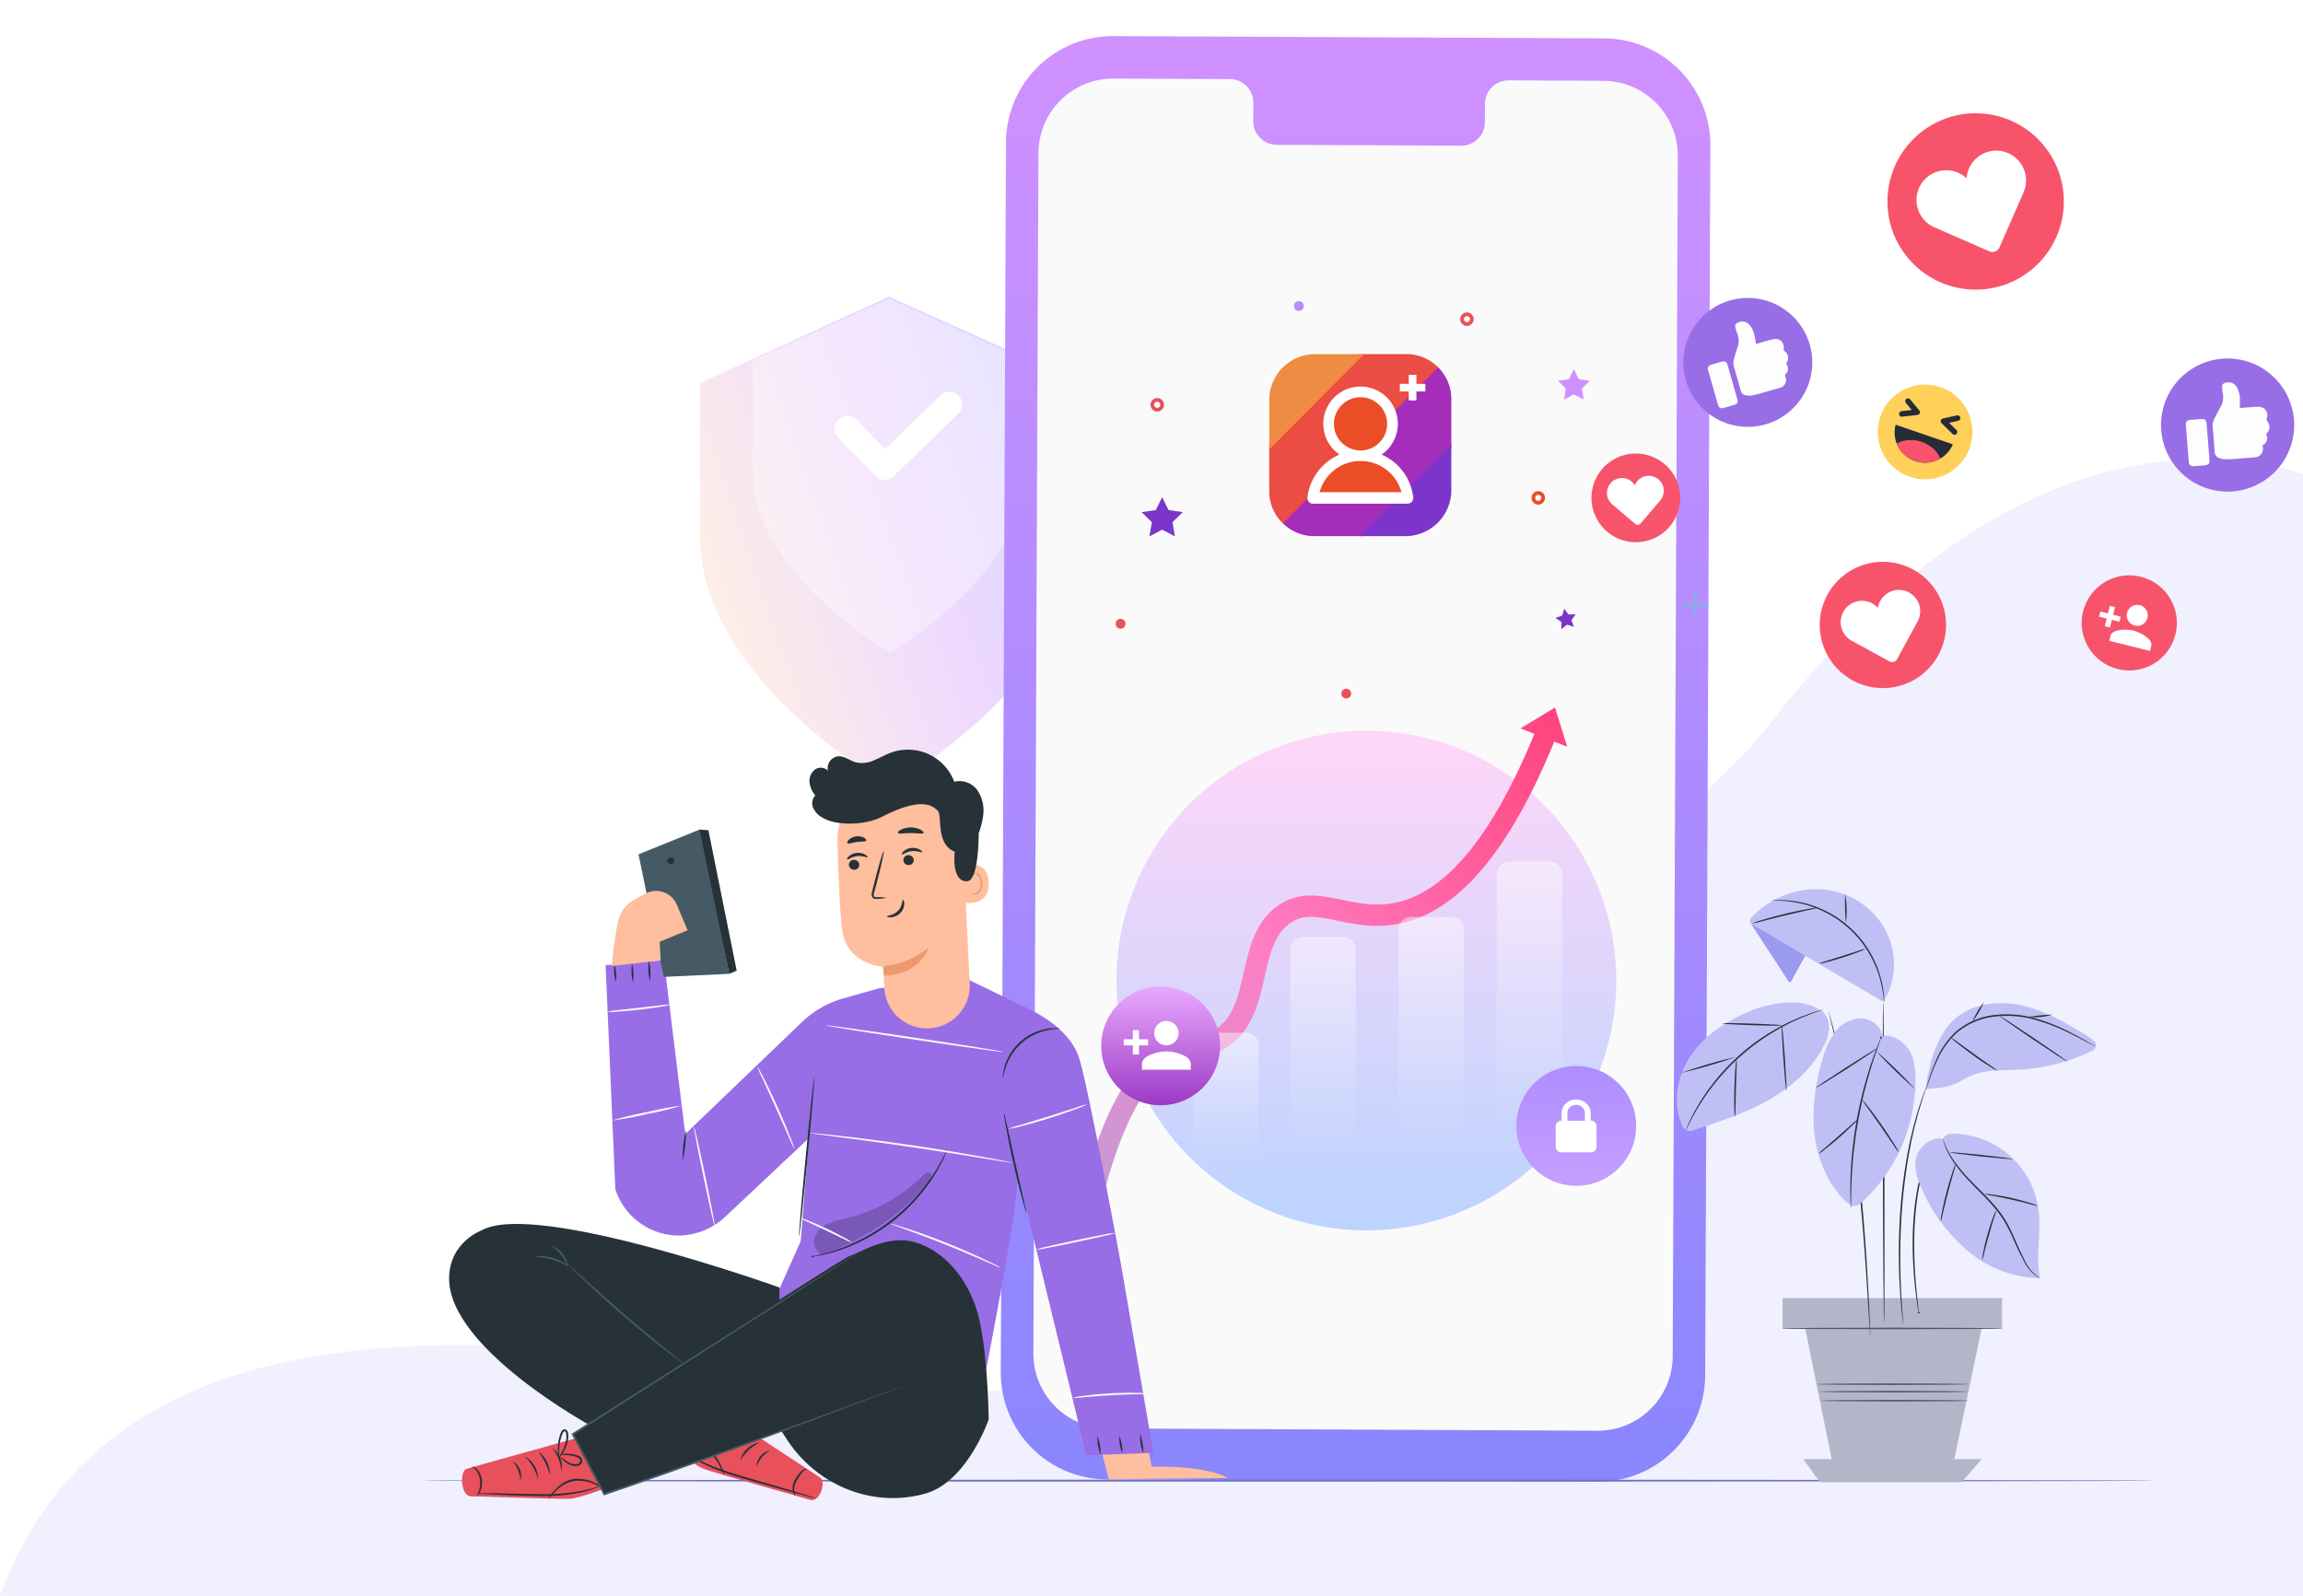<svg xmlns="http://www.w3.org/2000/svg" xmlns:xlink="http://www.w3.org/1999/xlink" width="693.393" height="480.599" viewBox="0 0 693.393 480.599">
  <defs>
    <linearGradient id="linear-gradient" y1="0.674" x2="1.048" y2="0.203" gradientUnits="objectBoundingBox">
      <stop offset="0" stop-color="#ffb16d"/>
      <stop offset="0.523" stop-color="#a733ff"/>
      <stop offset="1" stop-color="#1423f9"/>
    </linearGradient>
    <filter id="safe" x="120.352" y="0" width="293.97" height="327.778" filterUnits="userSpaceOnUse">
      <feOffset dy="30" input="SourceAlpha"/>
      <feGaussianBlur stdDeviation="30" result="blur"/>
      <feFlood flood-color="#5400ff" flood-opacity="0.188"/>
      <feComposite operator="in" in2="blur"/>
      <feComposite in="SourceGraphic"/>
    </filter>
    <filter id="safe-2" x="196.243" y="60.605" width="142.188" height="166.568" filterUnits="userSpaceOnUse">
      <feOffset dy="10" input="SourceAlpha"/>
      <feGaussianBlur stdDeviation="10" result="blur-2"/>
      <feFlood flood-color="#b40000" flood-opacity="0.361"/>
      <feComposite operator="in" in2="blur-2"/>
      <feComposite in="SourceGraphic"/>
    </filter>
    <linearGradient id="linear-gradient-2" x1="0.5" x2="0.5" y2="1" gradientUnits="objectBoundingBox">
      <stop offset="0" stop-color="#d091ff"/>
      <stop offset="1" stop-color="#8a86fe"/>
    </linearGradient>
    <linearGradient id="linear-gradient-3" x1="0.5" x2="0.5" y2="1" gradientUnits="objectBoundingBox">
      <stop offset="0" stop-color="#ffd6f8"/>
      <stop offset="1" stop-color="#bbd4ff"/>
    </linearGradient>
    <linearGradient id="linear-gradient-4" x1="0.027" y1="1.005" x2="0.974" y2="0.003" gradientUnits="objectBoundingBox">
      <stop offset="0" stop-color="#c19dd8"/>
      <stop offset="0.464" stop-color="#ff7dc3"/>
      <stop offset="1" stop-color="#ff437c"/>
    </linearGradient>
    <filter id="img_growup" x="294.07" y="183.071" width="207.773" height="214.717" filterUnits="userSpaceOnUse">
      <feOffset dy="10" input="SourceAlpha"/>
      <feGaussianBlur stdDeviation="10" result="blur-3"/>
      <feFlood flood-color="#630285" flood-opacity="0.29"/>
      <feComposite operator="in" in2="blur-3"/>
      <feComposite in="SourceGraphic"/>
    </filter>
    <linearGradient id="linear-gradient-5" x1="0.5" x2="0.5" y2="1" gradientUnits="objectBoundingBox">
      <stop offset="0" stop-color="#fff" stop-opacity="0.471"/>
      <stop offset="0.858" stop-color="#ebefff" stop-opacity="0"/>
      <stop offset="1" stop-color="#fff" stop-opacity="0"/>
    </linearGradient>
    <linearGradient id="linear-gradient-9" x1="0.5" x2="0.5" y2="1" gradientUnits="objectBoundingBox">
      <stop offset="0" stop-color="#ae8dff"/>
      <stop offset="1" stop-color="#c59eff"/>
    </linearGradient>
    <clipPath id="clip-path">
      <path id="路径_22412" data-name="路径 22412" d="M628.616,114.123a9.129,9.129,0,0,0,17.226,5.906Z" transform="translate(-628.313 -114.123)" fill="none"/>
    </clipPath>
    <linearGradient id="linear-gradient-10" x1="0.5" x2="0.5" y2="1" gradientUnits="objectBoundingBox">
      <stop offset="0" stop-color="#e9aaff"/>
      <stop offset="1" stop-color="#9c39c5"/>
    </linearGradient>
  </defs>
  <g id="pic01" transform="translate(-492.443 -4263.133)">
    <path id="路径_22386" data-name="路径 22386" d="M582.211,102.567V440.533H-111.182c49.894-136.113,275.255-41.682,324.416-65.943,29.166-14.38,32.308-56.367,42.533-83.364,6.425-16.934,15.414-33.494,30.18-44.56,17.451-13.093,39.615-15.647,60.258-20.481a134.608,134.608,0,0,0,75.4-48.138C461.928,125.9,518.528,84.619,582.211,102.567Z" transform="translate(603.625 4303.199)" fill="#b0affd" opacity="0.18"/>
    <g id="img_safe" transform="matrix(1, 0.017, -0.017, 1, 702.83, 4321.145)" opacity="0.19">
      <g transform="matrix(1, -0.02, 0.02, 1, -211.37, -54.33)" filter="url(#safe)">
        <path id="safe-3" data-name="safe" d="M56.984,0,0,25.887v46.9c0,9.6,2.972,19.5,8.832,29.438a110.848,110.848,0,0,0,18.831,23.153,186.309,186.309,0,0,0,29.321,22.4,186.324,186.324,0,0,0,29.322-22.4,110.883,110.883,0,0,0,18.832-23.154c5.86-9.933,8.831-19.837,8.831-29.438v-46.9Z" transform="translate(210.35 60)" fill="url(#linear-gradient)"/>
      </g>
      <g transform="matrix(1, -0.02, 0.02, 1, -211.37, -54.33)" filter="url(#safe-2)">
        <path id="safe-4" data-name="safe" d="M41.093,0,0,18.668V52.492C0,59.415,2.143,66.557,6.369,73.72a79.937,79.937,0,0,0,13.58,16.7,134.351,134.351,0,0,0,21.145,16.151,134.364,134.364,0,0,0,21.145-16.15,79.961,79.961,0,0,0,13.581-16.7c4.226-7.163,6.368-14.305,6.368-21.228V18.668Z" transform="translate(226.24 80.61)" fill="rgba(255,255,255,0.35)"/>
      </g>
      <path id="crrect" d="M37.2,6.542,18.039,25.7a3.831,3.831,0,0,1-5.419,0l-11.5-11.5A3.832,3.832,0,0,1,6.542,8.787l8.787,8.787L31.782,1.123A3.832,3.832,0,1,1,37.2,6.542Zm0,0" transform="translate(42.004 58.72)" fill="#fff"/>
    </g>
    <g id="组_3843" data-name="组 3843" transform="translate(246.433 4126.254)">
      <g id="Background_Complete" data-name="Background Complete" transform="translate(432.157 171.947)">
        <g id="img_feature_safety" transform="translate(-472.59 -4045.404)">
          <g id="img_dots" transform="translate(394.475 3956.898)">
            <g id="circle" transform="translate(231.702 128.151)" fill="none" opacity="0.7">
              <path d="M6.865,0A6.865,6.865,0,1,1,0,6.865,6.865,6.865,0,0,1,6.865,0Z" stroke="none"/>
              <path d="M 6.865 5 C 5.837 5 5 5.837 5 6.865 C 5 7.894 5.837 8.73 6.865 8.73 C 7.894 8.73 8.73 7.894 8.73 6.865 C 8.73 5.837 7.894 5 6.865 5 M 6.865 4.76837158203125e-06 C 10.657 4.76837158203125e-06 13.73 3.074 13.73 6.865 C 13.73 10.657 10.657 13.73 6.865 13.73 C 3.074 13.73 4.76837158203125e-06 10.657 4.76837158203125e-06 6.865 C 4.76837158203125e-06 3.074 3.074 4.76837158203125e-06 6.865 4.76837158203125e-06 Z" stroke="none" fill="#fc0"/>
            </g>
            <path id="circle-2" data-name="circle" d="M4.863,0A4.863,4.863,0,1,1,0,4.863,4.863,4.863,0,0,1,4.863,0Z" transform="translate(201.38 97.83)" fill="#0085ff" opacity="0.7"/>
          </g>
        </g>
      </g>
      <g id="Device" transform="translate(547.329 147.747)">
        <g id="组_3502" data-name="组 3502">
          <g id="组_3500" data-name="组 3500">
            <g id="组_3459" data-name="组 3459">
              <g id="组_3458" data-name="组 3458">
                <g id="组_3457" data-name="组 3457">
                  <g id="组_3456" data-name="组 3456">
                    <g id="组_3453" data-name="组 3453">
                      <g id="组_3452" data-name="组 3452">
                        <path id="路径_22436" data-name="路径 22436" d="M709.5,583.125l-147.72-.684a32.175,32.175,0,0,1-32.03-32.313l1.565-370.339a32.178,32.178,0,0,1,32.327-32.042l147.721.682a32.179,32.179,0,0,1,32.029,32.314l-1.565,370.34A32.178,32.178,0,0,1,709.5,583.125Z" transform="translate(-529.751 -147.747)" stroke="rgba(0,0,0,0)" stroke-width="1" fill="url(#linear-gradient-2)"/>
                      </g>
                    </g>
                    <g id="组_3455" data-name="组 3455" transform="translate(9.809 12.783)">
                      <g id="组_3454" data-name="组 3454">
                        <path id="路径_22437" data-name="路径 22437" d="M710.167,159.924l-28.641-.132a7.115,7.115,0,0,0-6.984,7.238l-.023,5.2a7.112,7.112,0,0,1-6.984,7.238l-55.826-.258a7.121,7.121,0,0,1-6.924-7.3l.022-5.195a7.122,7.122,0,0,0-6.925-7.3l-10.072-.047-25.067-.116a22.538,22.538,0,0,0-22.64,22.441l-1.528,361.477A22.536,22.536,0,0,0,561,565.795l147.426.68a22.537,22.537,0,0,0,22.64-22.44L732.6,182.556A22.536,22.536,0,0,0,710.167,159.924Z" transform="translate(-538.573 -159.244)" fill="#fafafa"/>
                      </g>
                    </g>
                  </g>
                </g>
              </g>
            </g>
            <path id="路径_22438" data-name="路径 22438" d="M574.072,272.642l1.918,3.887,4.29.623-3.1,3.026.733,4.272-3.837-2.017-3.837,2.017.733-4.272-3.1-3.026,4.29-.623Z" transform="translate(-525.488 -133.779)" fill="#7c35ca"/>
            <path id="路径_22439" data-name="路径 22439" d="M685.428,237.99,686.912,241l3.317.482-2.4,2.34.567,3.3-2.967-1.56-2.967,1.56.567-3.3-2.4-2.34,3.317-.482Z" transform="translate(-512.878 -137.654)" fill="#cd90fe"/>
            <path id="路径_22440" data-name="路径 22440" d="M682.59,302.844l1.286,1.744,2.166-.071-1.262,1.762.737,2.038-2.066-.655-1.711,1.331-.016-2.167-1.794-1.216,2.057-.685Z" transform="translate(-512.956 -130.402)" fill="#7c35ca"/>
            <path id="路径_22441" data-name="路径 22441" d="M572.326,249.843a2.03,2.03,0,1,1,2.03-2.029A2.032,2.032,0,0,1,572.326,249.843Zm0-2.947a.918.918,0,1,0,.918.918A.919.919,0,0,0,572.326,246.9Z" transform="translate(-525.217 -136.781)" fill="#e8505b"/>
            <path id="路径_22442" data-name="路径 22442" d="M675.506,275.071a2.03,2.03,0,1,1,2.029-2.029A2.031,2.031,0,0,1,675.506,275.071Zm0-2.947a.918.918,0,1,0,.917.918A.919.919,0,0,0,675.506,272.124Z" transform="translate(-513.678 -133.961)" fill="#eb4e27"/>
            <path id="路径_22443" data-name="路径 22443" d="M651.689,236.551a2.029,2.029,0,1,1,2.029-2.029A2.031,2.031,0,0,1,651.689,236.551Zm0-2.946a.917.917,0,1,0,.917.917A.918.918,0,0,0,651.689,233.6Z" transform="translate(-511.341 -149.27)" fill="#e8505b"/>
            <circle id="椭圆_1031" data-name="椭圆 1031" cx="1.473" cy="1.473" r="1.473" transform="translate(34.598 175.518)" fill="#e8505b"/>
            <g id="组_3468" data-name="组 3468" transform="translate(102.547 196.546)">
              <path id="路径_22444" data-name="路径 22444" d="M624.929,326a1.473,1.473,0,1,1-1.473-1.473A1.473,1.473,0,0,1,624.929,326Z" transform="translate(-621.983 -324.523)" fill="#e8505b"/>
            </g>
            <circle id="椭圆_1032" data-name="椭圆 1032" cx="1.473" cy="1.473" r="1.473" transform="translate(88.256 79.828)" fill="#b78dfe"/>
            <g id="logo" transform="translate(80.298 95.964)">
              <g id="组_2" data-name="组 2" transform="translate(0.531 -0.188)">
                <path id="矩形_1" data-name="矩形 1" d="M51.622,4.049,4.884,51.015A13.318,13.318,0,0,1,.531,41.151V27.083L27.669-.188h14.2a13.313,13.313,0,0,1,9.755,4.237Z" transform="translate(-0.531 0.188)" fill="#eb4c44" fill-rule="evenodd"/>
                <path id="矩形_1_拷贝_4" data-name="矩形 1 拷贝 4" d="M.531,28.56V13.655A13.841,13.841,0,0,1,14.373-.187H29.14Z" transform="translate(-0.531 0.187)" fill="#ef8b42" fill-rule="evenodd"/>
                <path id="矩形_1_拷贝_5" data-name="矩形 1 拷贝 5" d="M99.3,122.954H84.341a13.3,13.3,0,0,1-9.373-3.846l46.739-46.968a13.307,13.307,0,0,1,3.958,9.487V96.46Z" transform="translate(-70.847 -68.135)" fill="#a42dba" fill-rule="evenodd"/>
                <path id="矩形_1_拷贝_6" data-name="矩形 1 拷贝 6" d="M541.844,552.712H528.206L555.686,525.1v13.77A13.841,13.841,0,0,1,541.844,552.712Z" transform="translate(-500.867 -497.893)" fill="#7c35ca" fill-rule="evenodd"/>
              </g>
              <g id="组_1" data-name="组 1" transform="translate(12.008 9.589)">
                <path id="follow_拷贝" data-name="follow 拷贝" d="M255.866,243.775H255.8a1.68,1.68,0,0,1-1.671,1.562H226.543c-.045,0-.089.014-.135.014a1.55,1.55,0,0,1-1.325-.75,1.659,1.659,0,0,1-.1-1.725,15.593,15.593,0,0,1,9.218-11.9,10.913,10.913,0,1,1,12.312,0A15.6,15.6,0,0,1,255.866,243.775Z" transform="translate(-224.79 -210.064)" fill="#eb4e27" fill-rule="evenodd"/>
                <path id="follow" d="M256.837,227h-.014a1.726,1.726,0,0,1-1.719,1.6H226.756c-.05,0-.1.015-.151.015a1.6,1.6,0,0,1-1.476-.983,1.712,1.712,0,0,1-.185-.763,2.893,2.893,0,0,1,.085-.783,16.162,16.162,0,0,1,9.591-12.251,11.22,11.22,0,1,1,12.658,0A15.977,15.977,0,0,1,256.837,227Zm-7.878-22.425a8.014,8.014,0,1,0-8.015,8.016,8.014,8.014,0,0,0,8.015-8.016Zm-7.326,11.2c-.227.014-.455.023-.686.023s-.458-.009-.684-.023a12.808,12.808,0,0,0-11.648,9.37h24.662A12.8,12.8,0,0,0,241.633,215.774Z" transform="translate(-224.935 -193.352)" fill="#fff" fill-rule="evenodd"/>
              </g>
              <path id="圆角矩形_2_拷贝" data-name="圆角矩形 2 拷贝" d="M752.141,117.707h-2.69v2.7h-2.306v-2.7h-2.69V115.4h2.69v-2.7h2.306v2.7h2.69v2.311Z" transform="translate(-704.611 -106.638)" fill="#fff" fill-rule="evenodd"/>
            </g>
          </g>
        </g>
      </g>
      <g id="Floor" transform="translate(372.567 582.51)">
        <g id="组_3504" data-name="组 3504">
          <g id="组_3503" data-name="组 3503">
            <path id="路径_22460" data-name="路径 22460" d="M895.568,539.069c0,.16-117.087.289-261.487.289-144.452,0-261.513-.129-261.513-.289s117.061-.289,261.513-.289C778.48,538.78,895.568,538.909,895.568,539.069Z" transform="translate(-372.567 -538.78)" fill="#736ec2"/>
          </g>
        </g>
      </g>
      <g id="Plant" transform="translate(750.883 404.648)">
        <g id="组_3842" data-name="组 3842">
          <g id="组_3722" data-name="组 3722" transform="translate(31.822 123.183)">
            <g id="组_3720" data-name="组 3720" transform="translate(0.113 0.113)">
              <rect id="矩形_967" data-name="矩形 967" width="65.86" height="9.049" fill="#b5b5c9"/>
            </g>
            <g id="组_3721" data-name="组 3721">
              <path id="路径_22531" data-name="路径 22531" d="M806.844,490.014H740.759v-9.275h66.085Zm-65.859-.225h65.633v-8.824H740.985Z" transform="translate(-740.759 -480.739)" fill="#b5b5c9"/>
            </g>
          </g>
          <g id="组_3724" data-name="组 3724" transform="translate(38.041 129.333)">
            <g id="组_3723" data-name="组 3723">
              <path id="路径_22532" data-name="路径 22532" d="M747.346,487.254l9.48,46.768H791.9l9.164-43.756Z" transform="translate(-747.346 -487.254)" fill="#b5b5c9"/>
            </g>
          </g>
          <g id="组_3726" data-name="组 3726" transform="translate(38.041 171.677)">
            <g id="组_3725" data-name="组 3725">
              <path id="路径_22533" data-name="路径 22533" d="M747.346,532.106l5.056,6.952h42.635l6.029-6.952Z" transform="translate(-747.346 -532.106)" fill="#b5b5c9"/>
            </g>
          </g>
          <g id="组_3729" data-name="组 3729" transform="translate(61.984 33.919)">
            <g id="组_3728" data-name="组 3728">
              <g id="组_3727" data-name="组 3727">
                <path id="路径_22534" data-name="路径 22534" d="M773.115,482.968c-.129,0-.3-21.667-.371-48.388s-.031-48.393.1-48.393.3,21.661.371,48.392S773.244,482.967,773.115,482.968Z" transform="translate(-772.707 -386.188)" fill="#263238"/>
              </g>
            </g>
          </g>
          <g id="组_3732" data-name="组 3732" transform="translate(70.998 76.479)">
            <g id="组_3731" data-name="组 3731">
              <g id="组_3730" data-name="组 3730">
                <path id="路径_22535" data-name="路径 22535" d="M788.32,431.269a2.345,2.345,0,0,1-.178.5l-.587,1.4q-.2.463-.43,1.01l-.439,1.229q-.239.666-.508,1.411c-.176.5-.314,1.045-.487,1.609a65.589,65.589,0,0,0-1.842,8.063,98.458,98.458,0,0,0-1.02,10.084,135.876,135.876,0,0,0,.521,18.42c.211,2.352.425,4.251.581,5.563.067.616.122,1.116.166,1.512a.267.267,0,1,1-.094.014c-.066-.394-.15-.891-.253-1.5-.212-1.306-.477-3.2-.731-5.555a121.193,121.193,0,0,1-.659-18.475,91.726,91.726,0,0,1,1.062-10.133,61.084,61.084,0,0,1,1.951-8.091c.184-.563.334-1.107.522-1.608s.374-.965.545-1.407.329-.842.477-1.222c.163-.369.328-.7.47-1l.669-1.37A2.177,2.177,0,0,1,788.32,431.269Z" transform="translate(-782.255 -431.269)" fill="#263238"/>
              </g>
            </g>
          </g>
          <g id="组_3735" data-name="组 3735" transform="translate(66.827 58.956)">
            <g id="组_3734" data-name="组 3734">
              <g id="组_3733" data-name="组 3733">
                <path id="路径_22536" data-name="路径 22536" d="M786.389,412.708a4.462,4.462,0,0,1-.21.714q-.256.752-.685,2.015-.229.661-.5,1.452l-.531,1.749c-.385,1.254-.832,2.678-1.228,4.281q-.316,1.2-.661,2.5l-.617,2.74c-.46,1.886-.792,3.935-1.216,6.074-.726,4.3-1.365,9.061-1.806,14.079-.416,5.022-.6,9.82-.662,14.186-.012,4.365.042,8.3.222,11.6.058,1.651.164,3.141.249,4.45s.158,2.438.242,3.358q.1,1.331.16,2.122a4.229,4.229,0,0,1,.025.743,4.473,4.473,0,0,1-.118-.734q-.094-.789-.249-2.115c-.111-.919-.221-2.045-.321-3.355s-.24-2.8-.319-4.452c-.222-3.3-.312-7.243-.323-11.618.041-4.376.21-9.188.626-14.224.443-5.031,1.1-9.8,1.848-14.114.437-2.144.784-4.2,1.262-6.085q.334-1.419.646-2.742.361-1.3.692-2.5c.418-1.6.888-3.024,1.3-4.273l.568-1.742.544-1.442q.483-1.246.769-1.986A4.324,4.324,0,0,1,786.389,412.708Z" transform="translate(-777.837 -412.708)" fill="#263238"/>
              </g>
            </g>
          </g>
          <g id="组_3738" data-name="组 3738" transform="translate(45.677 36.85)">
            <g id="组_3737" data-name="组 3737">
              <g id="组_3736" data-name="组 3736">
                <path id="路径_22537" data-name="路径 22537" d="M767.983,486.974a1.1,1.1,0,0,1-.037-.253c-.016-.194-.037-.44-.062-.746-.046-.69-.111-1.649-.193-2.869-.158-2.527-.383-6.124-.66-10.553-.572-8.909-1.4-21.218-2.9-34.753-.766-6.768-1.654-13.2-2.577-19.023-.491-2.909-.937-5.677-1.442-8.251-.464-2.583-.963-4.974-1.422-7.158-.433-2.189-.916-4.149-1.3-5.879s-.751-3.213-1.059-4.422c-.291-1.187-.519-2.12-.684-2.793-.069-.3-.124-.539-.167-.729a1.085,1.085,0,0,1-.042-.253.983.983,0,0,1,.088.24c.056.188.125.424.211.718l.769,2.771c.336,1.2.732,2.679,1.138,4.407s.919,3.683,1.373,5.87c.481,2.181,1,4.572,1.479,7.155.523,2.575.983,5.344,1.487,8.255.948,5.831,1.85,12.265,2.617,19.039,1.5,13.55,2.275,25.871,2.762,34.786.243,4.459.411,8.068.512,10.563.045,1.222.08,2.183.106,2.874.007.307.011.553.016.749A.979.979,0,0,1,767.983,486.974Z" transform="translate(-755.434 -389.292)" fill="#263238"/>
              </g>
            </g>
          </g>
          <g id="组_3740" data-name="组 3740" transform="translate(41.139 38.918)">
            <g id="组_3739" data-name="组 3739">
              <path id="路径_22538" data-name="路径 22538" d="M771.343,396.9c-.286-3.07-3.388-5.385-6.471-5.417a10.191,10.191,0,0,0-7.841,4.256,24.528,24.528,0,0,0-3.775,8.38c-2.076,7.232-3.211,14.83-2.323,22.3s3.919,14.827,9.28,20.105c.871.858,2,1.716,3.2,1.461a3.858,3.858,0,0,0,1.687-1.042,49.906,49.906,0,0,0,16.2-37.948c-.083-2.842-.457-5.8-2.03-8.165s-5.241-4.88-7.919-3.929" transform="translate(-750.627 -391.483)" fill="#bfbff5"/>
            </g>
          </g>
          <g id="组_3760" data-name="组 3760" transform="translate(21.978)">
            <g id="组_3742" data-name="组 3742" transform="translate(0.07 8.515)">
              <g id="组_3741" data-name="组 3741">
                <path id="路径_22539" data-name="路径 22539" d="M747.194,370.514l-4.342,7.863c-.1.183-.235.389-.444.406-.228.019-.4-.2-.524-.389q-5.738-8.808-11.478-17.617l2.645-1.5Z" transform="translate(-730.406 -359.279)" fill="#9a9aee"/>
              </g>
            </g>
            <g id="组_3747" data-name="组 3747">
              <g id="组_3746" data-name="组 3746">
                <path id="路径_22541" data-name="路径 22541" d="M770.472,384.178l-39.156-23.105a1.821,1.821,0,0,1-.953-.961c-.157-.58.279-1.139.7-1.569a26.985,26.985,0,0,1,20.925-8.221A23.907,23.907,0,0,1,770.9,362.087c3.779,6.752,3.9,15.681-.43,22.091" transform="translate(-730.331 -350.26)" fill="#bfbff5"/>
              </g>
            </g>
            <g id="组_3750" data-name="组 3750" transform="translate(6.629 3.297)">
              <g id="组_3749" data-name="组 3749">
                <g id="组_3748" data-name="组 3748">
                  <path id="路径_22542" data-name="路径 22542" d="M737.353,353.893a2.127,2.127,0,0,1,.513-.063c.338-.017.836-.078,1.48-.072a29.457,29.457,0,0,1,5.432.431,31.756,31.756,0,0,1,25.344,22.933,29.409,29.409,0,0,1,.971,5.363c.072.639.06,1.141.077,1.478a2.047,2.047,0,0,1-.013.517c-.042,0-.09-.707-.245-1.977a33.358,33.358,0,0,0-1.108-5.291,31.984,31.984,0,0,0-25.083-22.7,33.36,33.36,0,0,0-5.376-.575C738.066,353.912,737.355,353.934,737.353,353.893Z" transform="translate(-737.353 -353.752)" fill="#263238"/>
                </g>
              </g>
            </g>
            <g id="组_3753" data-name="组 3753" transform="translate(20.746 17.961)">
              <g id="组_3752" data-name="组 3752">
                <g id="组_3751" data-name="组 3751">
                  <path id="路径_22543" data-name="路径 22543" d="M766.4,369.294a9.41,9.41,0,0,1-1.98.9c-1.247.492-2.991,1.121-4.94,1.74s-3.738,1.112-5.04,1.43a9.442,9.442,0,0,1-2.135.407,10.677,10.677,0,0,1,2.047-.727l4.987-1.558,4.971-1.6A10.576,10.576,0,0,1,766.4,369.294Z" transform="translate(-752.306 -369.285)" fill="#263238"/>
                </g>
              </g>
            </g>
            <g id="组_3756" data-name="组 3756" transform="translate(28.6 1.409)">
              <g id="组_3755" data-name="组 3755">
                <g id="组_3754" data-name="组 3754">
                  <path id="路径_22544" data-name="路径 22544" d="M760.7,351.752a27.388,27.388,0,0,1,.221,8.754,81.884,81.884,0,0,1-.221-8.754Z" transform="translate(-760.625 -351.752)" fill="#263238"/>
                </g>
              </g>
            </g>
            <g id="组_3759" data-name="组 3759" transform="translate(0.643 5.551)">
              <g id="组_3758" data-name="组 3758">
                <g id="组_3757" data-name="组 3757">
                  <path id="路径_22545" data-name="路径 22545" d="M731.013,360.964a17.534,17.534,0,0,1,2.844-1c1.779-.548,4.257-1.242,7.018-1.908s5.285-1.175,7.118-1.5a17.6,17.6,0,0,1,2.988-.4,21.064,21.064,0,0,1-2.923.73c-1.813.4-4.318.964-7.074,1.628s-5.239,1.306-7.037,1.772A21.055,21.055,0,0,1,731.013,360.964Z" transform="translate(-731.013 -356.139)" fill="#263238"/>
                </g>
              </g>
            </g>
          </g>
          <g id="组_3778" data-name="组 3778" transform="translate(0 34.152)">
            <g id="组_3762" data-name="组 3762">
              <g id="组_3761" data-name="组 3761">
                <path id="路径_22546" data-name="路径 22546" d="M751.117,389.352c-3.368-2.554-6.929-3.057-11.151-2.889a34.066,34.066,0,0,0-12.205,3.149c-6.6,2.892-12.809,7.154-16.754,13.187s-5.318,14.019-2.365,20.594a2.934,2.934,0,0,0,1.338,1.622,3.193,3.193,0,0,0,2.21-.169c7.509-2.45,15.071-4.922,21.976-8.759s13.19-9.169,16.9-16.145a13.881,13.881,0,0,0,1.778-5.358,6.662,6.662,0,0,0-1.722-5.233" transform="translate(-707.052 -386.434)" fill="#bfbff5"/>
              </g>
            </g>
            <g id="组_3765" data-name="组 3765" transform="translate(2.594 2.123)">
              <g id="组_3764" data-name="组 3764">
                <g id="组_3763" data-name="组 3763">
                  <path id="路径_22547" data-name="路径 22547" d="M751.337,388.686a2.691,2.691,0,0,1-.54.22l-1.574.541-1.14.38c-.413.149-.853.334-1.331.518-.95.385-2.052.768-3.215,1.332l-1.841.839c-.638.295-1.276.657-1.951,1-1.36.669-2.738,1.523-4.2,2.389a66.434,66.434,0,0,0-16.567,14.575c-1.046,1.345-2.068,2.6-2.9,3.867-.428.626-.868,1.212-1.241,1.808l-1.067,1.719c-.707,1.08-1.228,2.126-1.73,3.019-.245.45-.483.863-.684,1.254l-.522,1.082-.737,1.492a2.756,2.756,0,0,1-.286.508,2.605,2.605,0,0,1,.2-.546l.658-1.531q.222-.506.487-1.1c.188-.4.417-.818.651-1.276.482-.909.986-1.97,1.678-3.067l1.047-1.745c.368-.6.8-1.2,1.226-1.833.828-1.282,1.846-2.557,2.889-3.918a64.357,64.357,0,0,1,16.675-14.67c1.483-.862,2.876-1.709,4.253-2.367.682-.338,1.328-.695,1.975-.983l1.864-.816c1.176-.547,2.293-.911,3.256-1.274.484-.174.93-.347,1.349-.484l1.156-.342,1.6-.458A2.738,2.738,0,0,1,751.337,388.686Z" transform="translate(-709.8 -388.683)" fill="#263238"/>
                </g>
              </g>
            </g>
            <g id="组_3768" data-name="组 3768" transform="translate(1.307 16.361)">
              <g id="组_3767" data-name="组 3767">
                <g id="组_3766" data-name="组 3766">
                  <path id="路径_22548" data-name="路径 22548" d="M724.951,403.774a157.741,157.741,0,0,1-16.515,4.829,157.914,157.914,0,0,1,16.515-4.829Z" transform="translate(-708.436 -403.764)" fill="#263238"/>
                </g>
              </g>
            </g>
            <g id="组_3771" data-name="组 3771" transform="translate(17.272 17.032)">
              <g id="组_3770" data-name="组 3770">
                <g id="组_3769" data-name="组 3769">
                  <path id="路径_22549" data-name="路径 22549" d="M725.56,421.891a12.966,12.966,0,0,1-.18-2.552c-.043-1.578-.05-3.759.017-6.168s.2-4.586.328-6.159a13.113,13.113,0,0,1,.322-2.538,14.562,14.562,0,0,1,.01,2.557c-.054,1.729-.119,3.83-.191,6.154s-.11,4.425-.154,6.154A14.632,14.632,0,0,1,725.56,421.891Z" transform="translate(-725.347 -404.475)" fill="#263238"/>
                </g>
              </g>
            </g>
            <g id="组_3774" data-name="组 3774" transform="translate(31.56 6.728)">
              <g id="组_3773" data-name="组 3773">
                <g id="组_3772" data-name="组 3772">
                  <path id="路径_22550" data-name="路径 22550" d="M741.891,413.392c-.129.008-.541-4.424-.92-9.9s-.581-9.924-.451-9.933.541,4.423.92,9.9S742.021,413.383,741.891,413.392Z" transform="translate(-740.482 -393.561)" fill="#263238"/>
                </g>
              </g>
            </g>
            <g id="组_3777" data-name="组 3777" transform="translate(13.695 6.216)">
              <g id="组_3776" data-name="组 3776">
                <g id="组_3775" data-name="组 3775">
                  <path id="路径_22551" data-name="路径 22551" d="M721.558,393.1a14.716,14.716,0,0,1,2.625-.079c1.619.011,3.854.059,6.322.141s4.7.182,6.317.278a14.578,14.578,0,0,1,2.615.253,14.649,14.649,0,0,1-2.622.079c-1.619-.011-3.856-.06-6.326-.141s-4.7-.182-6.321-.278A14.436,14.436,0,0,1,721.558,393.1Z" transform="translate(-721.558 -393.019)" fill="#263238"/>
                </g>
              </g>
            </g>
          </g>
          <g id="组_3781" data-name="组 3781" transform="translate(52.225 44.445)">
            <g id="组_3780" data-name="组 3780">
              <g id="组_3779" data-name="组 3779">
                <path id="路径_22552" data-name="路径 22552" d="M762.548,448.96a2.23,2.23,0,0,1-.057-.535c-.018-.4-.041-.912-.069-1.538-.059-1.337-.073-3.272-.022-5.664s.2-5.238.482-8.389c.306-3.149.747-6.6,1.378-10.2.649-3.6,1.427-6.989,2.229-10.05.823-3.055,1.657-5.781,2.443-8.04s1.46-4.075,1.976-5.308l.6-1.42a.27.27,0,1,1,.088.035l-.513,1.45c-.464,1.252-1.1,3.078-1.833,5.346s-1.542,4.994-2.339,8.045c-.776,3.057-1.538,6.441-2.185,10.022-.63,3.584-1.083,7.021-1.41,10.157-.3,3.138-.5,5.973-.581,8.358s-.129,4.315-.127,5.65c-.008.627-.014,1.136-.02,1.539A2.387,2.387,0,0,1,762.548,448.96Z" transform="translate(-762.37 -397.337)" fill="#263238"/>
              </g>
            </g>
          </g>
          <g id="组_3784" data-name="组 3784" transform="translate(42.599 69.35)">
            <g id="组_3783" data-name="组 3783">
              <g id="组_3782" data-name="组 3782">
                <path id="路径_22553" data-name="路径 22553" d="M764.043,423.72a10.7,10.7,0,0,1-1.562,1.714c-1.013,1.01-2.452,2.367-4.093,3.806s-3.175,2.688-4.309,3.56a10.672,10.672,0,0,1-1.9,1.324,12.2,12.2,0,0,1,1.694-1.58l4.21-3.655,4.175-3.7A12.032,12.032,0,0,1,764.043,423.72Z" transform="translate(-752.174 -423.717)" fill="#263238"/>
              </g>
            </g>
          </g>
          <g id="组_3787" data-name="组 3787" transform="translate(55.794 63.431)">
            <g id="组_3786" data-name="组 3786">
              <g id="组_3785" data-name="组 3785">
                <path id="路径_22554" data-name="路径 22554" d="M777.218,433.353a18.647,18.647,0,0,1-1.663-2.3l-3.869-5.647-3.95-5.592a18.356,18.356,0,0,1-1.582-2.361A15.939,15.939,0,0,1,768,419.612c1.086,1.379,2.539,3.322,4.07,5.522s2.846,4.237,3.762,5.734A15.777,15.777,0,0,1,777.218,433.353Z" transform="translate(-766.151 -417.448)" fill="#263238"/>
              </g>
            </g>
          </g>
          <g id="组_3790" data-name="组 3790" transform="translate(41.725 47.935)">
            <g id="组_3789" data-name="组 3789">
              <g id="组_3788" data-name="组 3788">
                <path id="路径_22555" data-name="路径 22555" d="M769.893,401.037c.07.109-4.046,2.88-9.194,6.189s-9.378,5.905-9.449,5.8,4.046-2.88,9.2-6.191S769.823,400.927,769.893,401.037Z" transform="translate(-751.248 -401.033)" fill="#263238"/>
              </g>
            </g>
          </g>
          <g id="组_3793" data-name="组 3793" transform="translate(59.849 48.621)">
            <g id="组_3792" data-name="组 3792">
              <g id="组_3791" data-name="组 3791">
                <path id="路径_22556" data-name="路径 22556" d="M782.575,413.607a153.4,153.4,0,0,1-12.128-11.844,153,153,0,0,1,12.128,11.844Z" transform="translate(-770.446 -401.76)" fill="#263238"/>
              </g>
            </g>
          </g>
          <g id="组_3811" data-name="组 3811" transform="translate(74.898 34.063)">
            <g id="组_3795" data-name="组 3795" transform="translate(0 0.287)">
              <g id="组_3794" data-name="组 3794">
                <path id="路径_22557" data-name="路径 22557" d="M786.386,412.511l3.535-.293a17.487,17.487,0,0,0,7.136-2.186,28.449,28.449,0,0,1,3.327-1.67c4.369-1.754,9.244-1.441,13.947-1.677a57.765,57.765,0,0,0,22.188-5.673,2.159,2.159,0,0,0,.967-.878c.726-1.322-.622-2.5-1.783-3.215-5.954-3.669-12.014-7.385-18.767-9.206s-14.417-1.513-20.178,2.452c-6.763,4.654-9.228,14.214-10.371,22.345" transform="translate(-786.386 -386.644)" fill="#bfbff5"/>
              </g>
            </g>
            <g id="组_3798" data-name="组 3798" transform="translate(0.076 3.636)">
              <g id="组_3797" data-name="组 3797">
                <g id="组_3796" data-name="组 3796">
                  <path id="路径_22558" data-name="路径 22558" d="M837.569,399.9a3.509,3.509,0,0,1-.6-.279l-1.676-.878c-1.453-.764-3.544-1.891-6.187-3.159a57.826,57.826,0,0,0-9.577-3.691,31.643,31.643,0,0,0-12.414-1.005,21.221,21.221,0,0,0-11.316,4.859,25.19,25.19,0,0,0-5.893,8.277c-1.241,2.649-2.006,4.9-2.563,6.444-.261.739-.47,1.331-.629,1.782a3.53,3.53,0,0,1-.247.613,3.4,3.4,0,0,1,.157-.642q.207-.687.546-1.811a58.906,58.906,0,0,1,2.437-6.526,25.035,25.035,0,0,1,5.907-8.461,21.468,21.468,0,0,1,11.541-5,31.6,31.6,0,0,1,12.589,1.055,55.678,55.678,0,0,1,9.607,3.809c2.634,1.31,4.7,2.484,6.13,3.3l1.633.954A3.438,3.438,0,0,1,837.569,399.9Z" transform="translate(-786.466 -390.192)" fill="#263238"/>
                </g>
              </g>
            </g>
            <g id="组_3801" data-name="组 3801" transform="translate(22.305 4.156)">
              <g id="组_3800" data-name="组 3800">
                <g id="组_3799" data-name="组 3799">
                  <path id="路径_22559" data-name="路径 22559" d="M830.4,404.49c-.073.108-4.695-2.882-10.323-6.677s-10.134-6.96-10.062-7.067,4.694,2.882,10.324,6.678S830.471,404.383,830.4,404.49Z" transform="translate(-810.012 -390.742)" fill="#263238"/>
                </g>
              </g>
            </g>
            <g id="组_3804" data-name="组 3804" transform="translate(30.964 3.674)">
              <g id="组_3803" data-name="组 3803">
                <g id="组_3802" data-name="组 3802">
                  <path id="路径_22560" data-name="路径 22560" d="M826.471,390.274a17.355,17.355,0,0,1-7.287.671,84.622,84.622,0,0,1,7.287-.671Z" transform="translate(-819.184 -390.232)" fill="#263238"/>
                </g>
              </g>
            </g>
            <g id="组_3807" data-name="组 3807" transform="translate(14.077)">
              <g id="组_3806" data-name="组 3806">
                <g id="组_3805" data-name="组 3805">
                  <path id="路径_22561" data-name="路径 22561" d="M804.746,386.343a24.486,24.486,0,0,1-3.436,5.826,24.484,24.484,0,0,1,3.436-5.826Z" transform="translate(-801.297 -386.34)" fill="#263238"/>
                </g>
              </g>
            </g>
            <g id="组_3810" data-name="组 3810" transform="translate(7.604 10.68)">
              <g id="组_3809" data-name="组 3809">
                <g id="组_3808" data-name="组 3808">
                  <path id="路径_22562" data-name="路径 22562" d="M808.5,407.6a12.359,12.359,0,0,1-2.224-1.207c-1.335-.81-3.14-2-5.068-3.4s-3.629-2.725-4.85-3.693a13.79,13.79,0,0,1-1.92-1.646,13.185,13.185,0,0,1,2.119,1.38l4.925,3.579c1.922,1.394,3.688,2.62,4.973,3.5A14.916,14.916,0,0,1,808.5,407.6Z" transform="translate(-794.44 -397.653)" fill="#263238"/>
                </g>
              </g>
            </g>
          </g>
          <g id="组_3829" data-name="组 3829" transform="translate(71.823 73.636)">
            <g id="组_3813" data-name="组 3813">
              <g id="组_3812" data-name="组 3812">
                <path id="路径_22563" data-name="路径 22563" d="M791.408,429.852c-3.371-.89-7.389,2.389-8.084,5.805s.586,6.912,2.086,10.059a51.317,51.317,0,0,0,13.94,18.24,34.469,34.469,0,0,0,21.315,7.846c-1.425-6.619.378-13.534-.417-20.259a26.354,26.354,0,0,0-23.341-23.108c-2.151-.232-4.642-.569-5.5,1.417" transform="translate(-783.129 -428.257)" fill="#bfbff5"/>
              </g>
            </g>
            <g id="组_3816" data-name="组 3816" transform="translate(8.275 1.595)">
              <g id="组_3815" data-name="组 3815">
                <g id="组_3814" data-name="组 3814">
                  <path id="路径_22564" data-name="路径 22564" d="M821.156,471.9a2.226,2.226,0,0,1-.48-.223,8.73,8.73,0,0,1-1.261-.847,13.157,13.157,0,0,1-3.329-4.451c-.537-1.044-1.138-2.177-1.725-3.432l-1.814-4.009a38.689,38.689,0,0,0-2.229-4.285,33.584,33.584,0,0,0-3.066-4.171c-2.308-2.711-4.785-5.056-6.931-7.3a47.584,47.584,0,0,1-5.284-6.34,23.279,23.279,0,0,1-2.582-4.932,15,15,0,0,1-.45-1.446,2.149,2.149,0,0,1-.107-.517c.043-.012.234.688.727,1.9a25.449,25.449,0,0,0,2.686,4.811,50.25,50.25,0,0,0,5.321,6.227c2.155,2.217,4.646,4.556,6.979,7.294a33.361,33.361,0,0,1,3.1,4.235,38.046,38.046,0,0,1,2.23,4.347l1.773,4.024c.565,1.249,1.151,2.394,1.667,3.443a13.616,13.616,0,0,0,3.15,4.464C820.517,471.537,821.183,471.852,821.156,471.9Z" transform="translate(-791.894 -429.947)" fill="#263238"/>
                </g>
              </g>
            </g>
            <g id="组_3819" data-name="组 3819" transform="translate(20.087 23.058)">
              <g id="组_3818" data-name="组 3818">
                <g id="组_3817" data-name="组 3817">
                  <path id="路径_22565" data-name="路径 22565" d="M804.423,467.668a10.105,10.105,0,0,1,.31-2.27c.264-1.389.7-3.294,1.281-5.37s1.211-3.928,1.711-5.25a10.074,10.074,0,0,1,.92-2.1,12.232,12.232,0,0,1-.607,2.2c-.417,1.345-.989,3.2-1.573,5.27s-1.063,3.95-1.409,5.315A12.3,12.3,0,0,1,804.423,467.668Z" transform="translate(-804.406 -452.681)" fill="#263238"/>
                </g>
              </g>
            </g>
            <g id="组_3822" data-name="组 3822" transform="translate(20.711 18.129)">
              <g id="组_3821" data-name="组 3821">
                <g id="组_3820" data-name="组 3820">
                  <path id="路径_22566" data-name="路径 22566" d="M821.253,451.128a13.972,13.972,0,0,1-2.374-.546c-1.453-.38-3.458-.9-5.69-1.4s-4.267-.893-5.742-1.173a13.945,13.945,0,0,1-2.38-.525,11.454,11.454,0,0,1,2.432.2c1.494.2,3.549.538,5.793,1.042s4.247,1.078,5.68,1.541A11.467,11.467,0,0,1,821.253,451.128Z" transform="translate(-805.067 -447.46)" fill="#263238"/>
                </g>
              </g>
            </g>
            <g id="组_3825" data-name="组 3825" transform="translate(7.58 9.056)">
              <g id="组_3824" data-name="组 3824">
                <g id="组_3823" data-name="组 3823">
                  <path id="路径_22567" data-name="路径 22567" d="M791.173,455.311a13.832,13.832,0,0,1,.364-2.626c.3-1.61.769-3.822,1.4-6.238s1.3-4.579,1.829-6.127a13.75,13.75,0,0,1,.966-2.47,16.243,16.243,0,0,1-.649,2.568c-.446,1.571-1.063,3.739-1.693,6.147s-1.149,4.6-1.528,6.189A16.025,16.025,0,0,1,791.173,455.311Z" transform="translate(-791.158 -437.85)" fill="#263238"/>
                </g>
              </g>
            </g>
            <g id="组_3828" data-name="组 3828" transform="translate(10.416 5.622)">
              <g id="组_3827" data-name="组 3827">
                <g id="组_3826" data-name="组 3826">
                  <path id="路径_22568" data-name="路径 22568" d="M812.91,436.228c-.013.128-4.222-.212-9.4-.761s-9.363-1.1-9.349-1.227,4.221.211,9.4.761S812.924,436.1,812.91,436.228Z" transform="translate(-794.162 -434.212)" fill="#263238"/>
                </g>
              </g>
            </g>
          </g>
          <g id="组_3832" data-name="组 3832" transform="translate(31.826 132.072)">
            <g id="组_3831" data-name="组 3831">
              <g id="组_3830" data-name="组 3830">
                <path id="路径_22569" data-name="路径 22569" d="M806.841,490.39c0,.129-14.794.234-33.038.234s-33.04-.1-33.04-.234,14.79-.235,33.04-.235S806.841,490.261,806.841,490.39Z" transform="translate(-740.763 -490.155)" fill="#455a64"/>
              </g>
            </g>
          </g>
          <g id="组_3835" data-name="组 3835" transform="translate(43.09 151.11)">
            <g id="组_3834" data-name="组 3834">
              <g id="组_3833" data-name="组 3833">
                <path id="路径_22570" data-name="路径 22570" d="M797.216,510.554c0,.13-9.968.235-22.26.235s-22.262-.1-22.262-.235,9.966-.234,22.262-.234S797.216,510.425,797.216,510.554Z" transform="translate(-752.694 -510.32)" fill="#455a64"/>
              </g>
            </g>
          </g>
          <g id="组_3838" data-name="组 3838" transform="translate(43.479 153.832)">
            <g id="组_3837" data-name="组 3837">
              <g id="组_3836" data-name="组 3836">
                <path id="路径_22571" data-name="路径 22571" d="M797.628,513.437c0,.13-9.968.235-22.26.235s-22.261-.1-22.261-.235,9.965-.234,22.261-.234S797.628,513.308,797.628,513.437Z" transform="translate(-753.106 -513.203)" fill="#455a64"/>
              </g>
            </g>
          </g>
          <g id="组_3841" data-name="组 3841" transform="translate(41.95 148.866)">
            <g id="组_3840" data-name="组 3840">
              <g id="组_3839" data-name="组 3839">
                <path id="路径_22572" data-name="路径 22572" d="M797.537,508.178c0,.129-10.31.234-23.025.234s-23.026-.1-23.026-.234,10.307-.235,23.026-.235S797.537,508.049,797.537,508.178Z" transform="translate(-751.486 -507.943)" fill="#455a64"/>
              </g>
            </g>
          </g>
        </g>
      </g>
      <path id="bg_cricle" d="M75.238,0A75.238,75.238,0,1,1,0,75.238,75.238,75.238,0,0,1,75.238,0Z" transform="translate(582.162 356.939)" fill="url(#linear-gradient-3)"/>
      <g transform="matrix(1, 0, 0, 1, 246.01, 136.88)" filter="url(#img_growup)">
        <path id="img_growup-2" data-name="img_growup" d="M-577.362,300.908l-3.663-11.81-10.4,6.3,4.182,1.638c-12.948,31.689-27.564,48.9-43.443,51.139-5.3.749-10-.221-14.552-1.159-6.454-1.331-13.128-2.708-19.546,2.008-6.562,4.823-8.3,12.5-9.973,19.924-1.661,7.354-3.23,14.3-9.432,17.618a11.454,11.454,0,0,1-4.878,1.334,27.459,27.459,0,0,0-4.177.7c-14.3,3.694-24.729,21.3-31.894,53.828l6.276,1.383c3.7-16.811,8.353-29.55,13.821-37.864,4.028-6.125,8.538-9.868,13.405-11.125a21.547,21.547,0,0,1,3.265-.535,17.691,17.691,0,0,0,7.214-2.057c8.791-4.7,10.851-13.822,12.669-21.868,1.482-6.562,2.882-12.76,7.511-16.162,3.923-2.883,7.845-2.254,14.442-.893,4.848,1,10.343,2.134,16.749,1.228,8.184-1.156,16.016-5.48,23.281-12.853,9.041-9.175,17.535-23.408,25.248-42.3Z" transform="translate(1049.21 -86.03)" fill="url(#linear-gradient-4)"/>
      </g>
      <path id="img_data_01" d="M3.79,0H15.919a3.79,3.79,0,0,1,3.79,3.79V40.935a3.79,3.79,0,0,1-3.79,3.79H3.79A3.79,3.79,0,0,1,0,40.935V3.79A3.79,3.79,0,0,1,3.79,0Z" transform="translate(605.283 447.906)" fill="url(#linear-gradient-5)"/>
      <path id="img_data_02" d="M3.79,0H15.919a3.79,3.79,0,0,1,3.79,3.79V71.637a3.79,3.79,0,0,1-3.79,3.79H3.79A3.79,3.79,0,0,1,0,71.637V3.79A3.79,3.79,0,0,1,3.79,0Z" transform="translate(634.469 419.1)" fill="url(#linear-gradient-5)"/>
      <path id="img_data_03" d="M3.79,0H15.919a3.79,3.79,0,0,1,3.79,3.79V76.564a3.79,3.79,0,0,1-3.79,3.79H3.79A3.79,3.79,0,0,1,0,76.564V3.79A3.79,3.79,0,0,1,3.79,0Z" transform="translate(667.065 413.035)" fill="url(#linear-gradient-5)"/>
      <path id="img_data_04" d="M3.79,0H15.919a3.79,3.79,0,0,1,3.79,3.79V92.484a3.79,3.79,0,0,1-3.79,3.79H3.79A3.79,3.79,0,0,1,0,92.484V3.79A3.79,3.79,0,0,1,3.79,0Z" transform="translate(696.629 396.358)" fill="url(#linear-gradient-5)"/>
      <g id="img_block" transform="translate(702.567 457.927)">
        <path id="circle-3" data-name="circle" d="M18.035,0A18.035,18.035,0,1,1,0,18.035,18.035,18.035,0,0,1,18.035,0Z" fill="url(#linear-gradient-9)"/>
        <path id="lock" d="M27.538,18.352V15.97A4.2,4.2,0,0,0,23.147,12a4.2,4.2,0,0,0-4.391,3.97v2.382A1.683,1.683,0,0,0,17,19.94v6.352a1.683,1.683,0,0,0,1.756,1.588h8.782a1.683,1.683,0,0,0,1.756-1.588V19.94A1.683,1.683,0,0,0,27.538,18.352Zm-1.756,0H20.513V15.97a2.514,2.514,0,0,1,2.635-2.382,2.514,2.514,0,0,1,2.635,2.382Z" transform="translate(-5.16 -1.883)" fill="#fff"/>
      </g>
      <g id="Character" transform="translate(381.233 368.129)">
        <g id="组_3719" data-name="组 3719">
          <g id="组_3505" data-name="组 3505" transform="translate(195.422 201.981)">
            <path id="路径_22461" data-name="路径 22461" d="M556.128,527.626l3.193,12.23,35.79-.328s-4.893-3.7-22.878-3.43l-1.744-8.472Z" transform="translate(-556.128 -527.626)" fill="#ffbe9d"/>
          </g>
          <g id="组_3554" data-name="组 3554" transform="translate(47.112 57.885)">
            <g id="组_3506" data-name="组 3506">
              <path id="路径_22462" data-name="路径 22462" d="M532.026,403.956l-26.846,2.533-10.907,3.088a29.578,29.578,0,0,0-12.421,7.118l-35.143,33.733-6.415-52.4-17.558,1.527L425.665,467A20.09,20.09,0,0,0,444.8,480.988a20.743,20.743,0,0,0,14.138-5.818l25.024-23.521-2.485,31.037-8.6,19.294,61.428,34.691s7.216-35.714,11.089-60.421c3.133-19.987,4.726-63.522,4.726-63.522Z" transform="translate(-422.735 -398.024)" fill="#976ee6"/>
            </g>
            <g id="组_3507" data-name="组 3507" transform="translate(121.492 14.086)">
              <path id="路径_22463" data-name="路径 22463" d="M536.3,410.693s13.583,5.034,16.868,15.672c2.912,9.434,12.629,62.483,12.629,62.483l9.642,56.146-20.188.767-23.246-95.69Z" transform="translate(-532.007 -410.693)" fill="#976ee6"/>
            </g>
            <g id="组_3509" data-name="组 3509" transform="translate(58.216 35.33)">
              <g id="组_3508" data-name="组 3508">
                <path id="路径_22464" data-name="路径 22464" d="M475.114,477.757c-.16-.014.741-10.764,2.009-24s2.427-23.967,2.586-23.952-.74,10.763-2.009,24.008S475.273,477.772,475.114,477.757Z" transform="translate(-475.095 -429.8)" fill="#263238"/>
              </g>
            </g>
            <g id="组_3511" data-name="组 3511" transform="translate(62.096 56.896)">
              <g id="组_3510" data-name="组 3510">
                <path id="路径_22465" data-name="路径 22465" d="M519.433,449.2a1.972,1.972,0,0,1-.178.525c-.166.4-.369.878-.614,1.462a22.332,22.332,0,0,1-1.081,2.266c-.464.862-.943,1.873-1.618,2.907l-1.016,1.649c-.358.57-.786,1.126-1.2,1.722-.809,1.207-1.813,2.392-2.842,3.66a54.814,54.814,0,0,1-16.541,13.136c-1.469.715-2.85,1.424-4.208,1.939-.675.268-1.313.559-1.95.779l-1.836.616c-1.161.424-2.254.662-3.2.917a22.3,22.3,0,0,1-2.452.539l-1.563.267a.279.279,0,1,1-.021-.115l1.537-.372c.67-.146,1.487-.338,2.416-.632s2.009-.547,3.151-.993l1.809-.647c.628-.228,1.256-.528,1.921-.8,1.34-.529,2.7-1.249,4.147-1.969A56.783,56.783,0,0,0,510.48,463.04c1.03-1.246,2.039-2.408,2.857-3.593.418-.585.853-1.13,1.217-1.689l1.04-1.615c.692-1.012,1.193-2,1.68-2.845s.869-1.59,1.163-2.21l.71-1.412A2.017,2.017,0,0,1,519.433,449.2Z" transform="translate(-478.585 -449.197)" fill="#263238"/>
              </g>
            </g>
            <g id="组_3513" data-name="组 3513" transform="translate(62.762 63.941)" opacity="0.2">
              <g id="组_3512" data-name="组 3512">
                <path id="路径_22466" data-name="路径 22466" d="M481.785,480.323c-1.96-.558-2.975-2.963-2.474-4.938a7.1,7.1,0,0,1,4-4.361,29.385,29.385,0,0,1,5.848-1.731A49.052,49.052,0,0,0,512,456.481c.582-.578,1.409-1.22,2.128-.826.966.527.36,2-.356,2.84a73.759,73.759,0,0,1-32.61,21.879" transform="translate(-479.184 -455.534)"/>
              </g>
            </g>
            <g id="组_3515" data-name="组 3515" transform="translate(119.937 46.112)">
              <g id="组_3514" data-name="组 3514">
                <path id="路径_22467" data-name="路径 22467" d="M537.365,469.481a4.893,4.893,0,0,1-.409-1.142c-.229-.745-.536-1.829-.9-3.172-.725-2.686-1.659-6.416-2.591-10.559s-1.684-7.914-2.18-10.652c-.248-1.37-.435-2.479-.547-3.25a4.843,4.843,0,0,1-.118-1.208,4.905,4.905,0,0,1,.339,1.164q.3,1.323.727,3.212c.63,2.852,1.444,6.534,2.344,10.607.931,4.065,1.771,7.741,2.423,10.587q.422,1.89.718,3.214A4.861,4.861,0,0,1,537.365,469.481Z" transform="translate(-530.608 -439.498)" fill="#263238"/>
              </g>
            </g>
            <g id="组_3517" data-name="组 3517" transform="translate(2.513 1.222)">
              <g id="组_3516" data-name="组 3516">
                <path id="路径_22468" data-name="路径 22468" d="M425.588,404.466a12.535,12.535,0,0,1-.451-5.343,12.582,12.582,0,0,1,.451,5.343Z" transform="translate(-424.995 -399.123)" fill="#263238"/>
              </g>
            </g>
            <g id="组_3519" data-name="组 3519" transform="translate(7.775 1.062)">
              <g id="组_3518" data-name="组 3518">
                <path id="路径_22469" data-name="路径 22469" d="M430.2,404.645a14.019,14.019,0,0,1-.288-5.666,14.071,14.071,0,0,1,.288,5.666Z" transform="translate(-429.728 -398.979)" fill="#263238"/>
              </g>
            </g>
            <g id="组_3521" data-name="组 3521" transform="translate(12.834 0.089)">
              <g id="组_3520" data-name="组 3520">
                <path id="路径_22470" data-name="路径 22470" d="M434.793,404.415a17.424,17.424,0,0,1-.352-6.311,17.363,17.363,0,0,1,.352,6.311Z" transform="translate(-434.278 -398.104)" fill="#263238"/>
              </g>
            </g>
            <g id="组_3523" data-name="组 3523" transform="translate(23.141 51.226)">
              <g id="组_3522" data-name="组 3522">
                <path id="路径_22471" data-name="路径 22471" d="M443.629,453.324a37.289,37.289,0,0,1,.952-9.226,37.278,37.278,0,0,1-.952,9.226Z" transform="translate(-443.549 -444.098)" fill="#263238"/>
              </g>
            </g>
            <g id="组_3525" data-name="组 3525" transform="translate(147.982 143.308)">
              <g id="组_3524" data-name="组 3524">
                <path id="路径_22472" data-name="路径 22472" d="M555.909,526.918a14.731,14.731,0,0,1,.988,5.728,14.741,14.741,0,0,1-.988-5.728Z" transform="translate(-555.832 -526.918)" fill="#263238"/>
              </g>
            </g>
            <g id="组_3527" data-name="组 3527" transform="translate(154.611 143.304)">
              <g id="组_3526" data-name="组 3526">
                <path id="路径_22473" data-name="路径 22473" d="M561.881,526.914a12.141,12.141,0,0,1,.864,5.2,12.151,12.151,0,0,1-.864-5.2Z" transform="translate(-561.795 -526.914)" fill="#263238"/>
              </g>
            </g>
            <g id="组_3529" data-name="组 3529" transform="translate(160.878 142.665)">
              <g id="组_3528" data-name="组 3528">
                <path id="路径_22474" data-name="路径 22474" d="M567.549,526.339a25.029,25.029,0,0,1,.981,5.825,10.978,10.978,0,0,1-.981-5.825Z" transform="translate(-567.431 -526.339)" fill="#263238"/>
              </g>
            </g>
            <g id="组_3531" data-name="组 3531" transform="translate(119.588 20.502)">
              <g id="组_3530" data-name="组 3530">
                <path id="路径_22475" data-name="路径 22475" d="M547.394,416.586c0,.108-1.41.022-3.6.48a16.765,16.765,0,0,0-12.513,10.92c-.749,2.106-.856,3.515-.962,3.5a2.935,2.935,0,0,1,.018-.99,13.887,13.887,0,0,1,.556-2.641,16.141,16.141,0,0,1,12.825-11.193,13.944,13.944,0,0,1,2.691-.193A2.925,2.925,0,0,1,547.394,416.586Z" transform="translate(-530.294 -416.464)" fill="#263238"/>
              </g>
            </g>
            <g id="组_3533" data-name="组 3533" transform="translate(121.334 43.438)">
              <g id="组_3532" data-name="组 3532">
                <path id="路径_22476" data-name="路径 22476" d="M555.52,437.1a20.9,20.9,0,0,1-3.349,1.421c-2.1.795-5.029,1.821-8.3,2.843s-6.265,1.843-8.444,2.385a20.947,20.947,0,0,1-3.562.738,24.632,24.632,0,0,1,3.454-1.133l8.38-2.543,8.337-2.677A24.705,24.705,0,0,1,555.52,437.1Z" transform="translate(-531.865 -437.093)" fill="#fafafa"/>
              </g>
            </g>
            <g id="组_3535" data-name="组 3535" transform="translate(129.502 82.133)">
              <g id="组_3534" data-name="组 3534">
                <path id="路径_22477" data-name="路径 22477" d="M563.262,471.912a22.278,22.278,0,0,1-3.483.944c-2.165.51-5.163,1.176-8.482,1.878s-6.332,1.3-8.519,1.711a22.282,22.282,0,0,1-3.567.544,22.211,22.211,0,0,1,3.478-.944c2.165-.51,5.166-1.176,8.489-1.878s6.335-1.3,8.522-1.712A22.078,22.078,0,0,1,563.262,471.912Z" transform="translate(-539.211 -471.895)" fill="#fafafa"/>
              </g>
            </g>
            <g id="组_3537" data-name="组 3537" transform="translate(140.546 130.331)">
              <g id="组_3536" data-name="组 3536">
                <path id="路径_22478" data-name="路径 22478" d="M571.859,515.508a21.665,21.665,0,0,1-3.335.171c-2.058.053-4.9.14-8.031.319s-5.966.421-8.016.6a21.536,21.536,0,0,1-3.332.211,17.062,17.062,0,0,1,3.285-.618c2.045-.289,4.883-.594,8.03-.776s6-.2,8.064-.15A17.069,17.069,0,0,1,571.859,515.508Z" transform="translate(-549.144 -515.246)" fill="#fafafa"/>
              </g>
            </g>
            <g id="组_3539" data-name="组 3539" transform="translate(58.718 77.711)">
              <g id="组_3538" data-name="组 3538">
                <path id="路径_22479" data-name="路径 22479" d="M490.98,475.257a11.421,11.421,0,0,1-2.309-.983l-5.442-2.606L477.77,469.1a11.437,11.437,0,0,1-2.221-1.167,10.276,10.276,0,0,1,2.384.792c1.442.568,3.409,1.411,5.546,2.425s4.032,2.006,5.381,2.765A10.271,10.271,0,0,1,490.98,475.257Z" transform="translate(-475.547 -467.918)" fill="#fafafa"/>
              </g>
            </g>
            <g id="组_3541" data-name="组 3541" transform="translate(85.849 79.418)">
              <g id="组_3540" data-name="组 3540">
                <path id="路径_22480" data-name="路径 22480" d="M533,482.677a6.568,6.568,0,0,1-1.313-.5l-3.5-1.523c-2.951-1.291-7.039-3.044-11.6-4.87s-8.733-3.372-11.76-4.472l-3.585-1.309a6.557,6.557,0,0,1-1.294-.545,6.63,6.63,0,0,1,1.365.33c.867.247,2.114.634,3.647,1.136,3.065,1,7.268,2.494,11.841,4.321s8.642,3.647,11.554,5.034c1.455.694,2.625,1.273,3.424,1.693A6.492,6.492,0,0,1,533,482.677Z" transform="translate(-499.949 -469.454)" fill="#fafafa"/>
              </g>
            </g>
            <g id="组_3543" data-name="组 3543" transform="translate(61.409 52.067)">
              <g id="组_3542" data-name="组 3542">
                <path id="路径_22481" data-name="路径 22481" d="M538.94,453.837a2.652,2.652,0,0,1-.627-.055l-1.777-.266-6.52-1.056c-5.5-.9-13.108-2.116-21.525-3.356s-16.054-2.263-21.583-2.986l-6.548-.867-1.778-.257a2.527,2.527,0,0,1-.616-.129,2.655,2.655,0,0,1,.629.013l1.79.149c1.554.14,3.8.372,6.571.684,5.545.621,13.193,1.582,21.618,2.821s16.023,2.523,21.511,3.525c2.744.5,4.961.925,6.49,1.239l1.758.372A2.515,2.515,0,0,1,538.94,453.837Z" transform="translate(-477.967 -444.854)" fill="#fafafa"/>
              </g>
            </g>
            <g id="组_3545" data-name="组 3545" transform="translate(66.212 19.655)">
              <g id="组_3544" data-name="组 3544">
                <path id="路径_22482" data-name="路径 22482" d="M535.941,423.729c-.023.158-12.055-1.509-26.869-3.722s-26.809-4.137-26.785-4.3,12.052,1.508,26.871,3.722S535.964,423.572,535.941,423.729Z" transform="translate(-482.287 -415.702)" fill="#fafafa"/>
              </g>
            </g>
            <g id="组_3547" data-name="组 3547" transform="translate(45.659 32.015)">
              <g id="组_3546" data-name="组 3546">
                <path id="路径_22483" data-name="路径 22483" d="M474.987,451.667a29.164,29.164,0,0,1-1.708-3.612l-3.909-8.8-3.993-8.763a29.181,29.181,0,0,1-1.57-3.673,3.855,3.855,0,0,1,.575.911c.338.6.8,1.485,1.364,2.585,1.121,2.2,2.606,5.269,4.152,8.7s2.856,6.582,3.759,8.879c.45,1.149.8,2.084,1.03,2.736A3.806,3.806,0,0,1,474.987,451.667Z" transform="translate(-463.802 -426.818)" fill="#fafafa"/>
              </g>
            </g>
            <g id="组_3549" data-name="组 3549" transform="translate(26.602 50.191)">
              <g id="组_3548" data-name="组 3548">
                <path id="路径_22484" data-name="路径 22484" d="M452.953,473.278c-.156.033-1.689-6.682-3.422-15s-3.013-15.082-2.856-15.115,1.689,6.681,3.423,15S453.11,473.245,452.953,473.278Z" transform="translate(-446.661 -443.167)" fill="#fafafa"/>
              </g>
            </g>
            <g id="组_3551" data-name="组 3551" transform="translate(2.031 43.804)">
              <g id="组_3550" data-name="组 3550">
                <path id="路径_22485" data-name="路径 22485" d="M445.528,437.44a99.352,99.352,0,0,1-10.421,2.528,99.157,99.157,0,0,1-10.545,1.962,99.869,99.869,0,0,1,10.423-2.528A99.449,99.449,0,0,1,445.528,437.44Z" transform="translate(-424.562 -437.422)" fill="#fafafa"/>
              </g>
            </g>
            <g id="组_3553" data-name="组 3553" transform="translate(0.535 13.388)">
              <g id="组_3552" data-name="组 3552">
                <path id="路径_22486" data-name="路径 22486" d="M442.193,410.095a12.927,12.927,0,0,1-2.742.6c-1.706.29-4.072.633-6.694.931s-5.008.5-6.735.595a13.014,13.014,0,0,1-2.805.03,14.039,14.039,0,0,1,2.77-.437l6.706-.763,6.7-.762A14.188,14.188,0,0,1,442.193,410.095Z" transform="translate(-423.216 -410.066)" fill="#fafafa"/>
              </g>
            </g>
          </g>
          <g id="组_3560" data-name="组 3560" transform="translate(48.956 18.489)">
            <g id="组_3558" data-name="组 3558" transform="translate(8.064)">
              <g id="组_3555" data-name="组 3555">
                <path id="路径_22487" data-name="路径 22487" d="M450.287,362.59c.318.628,8.667,43.545,8.667,43.545l-19.686.919-7.622-36.906Z" transform="translate(-431.646 -362.59)" fill="#455a64"/>
              </g>
              <g id="组_3556" data-name="组 3556" transform="translate(18.372 0.109)">
                <path id="路径_22488" data-name="路径 22488" d="M457.105,406.124l2.255-.954-8.518-42.3-2.672-.178Z" transform="translate(-448.17 -362.688)" fill="#263238"/>
              </g>
              <g id="组_3557" data-name="组 3557" transform="translate(8.695 8.486)">
                <path id="路径_22489" data-name="路径 22489" d="M441.5,371.117a1.02,1.02,0,1,1-1.136-.887A1.02,1.02,0,0,1,441.5,371.117Z" transform="translate(-439.466 -370.222)" fill="#263238"/>
              </g>
            </g>
            <g id="组_3559" data-name="组 3559" transform="translate(0 18.581)">
              <path id="路径_22490" data-name="路径 22490" d="M439.12,400.23l-.291-5.62,8.409-3.464-3.279-7.788a6.784,6.784,0,0,0-9.445-3.232l-3.373,1.831a9.637,9.637,0,0,0-4.786,6.223A124.03,124.03,0,0,0,424.4,401.9" transform="translate(-424.393 -379.302)" fill="#ffbe9d"/>
            </g>
          </g>
          <g id="组_3578" data-name="组 3578" transform="translate(3.884 199.226)">
            <g id="组_3561" data-name="组 3561" transform="translate(0 1.849)">
              <path id="路径_22491" data-name="路径 22491" d="M421.145,526.811s-34.6,9.575-35.984,10.063c-2.085.734-1.734,8.37,1.509,8.251,1.534-.057,26.574.933,29.738.735s12.708-3.959,12.708-3.959Z" transform="translate(-383.856 -526.811)" fill="#e8505b"/>
            </g>
            <g id="组_3563" data-name="组 3563" transform="translate(18.9 8.139)">
              <g id="组_3562" data-name="组 3562">
                <path id="路径_22492" data-name="路径 22492" d="M404.831,539.379a15.161,15.161,0,0,0-3.97-6.9,7.687,7.687,0,0,1,3.97,6.9Z" transform="translate(-400.855 -532.468)" fill="#263238"/>
              </g>
            </g>
            <g id="组_3565" data-name="组 3565" transform="translate(23.149 6.802)">
              <g id="组_3564" data-name="组 3564">
                <path id="路径_22493" data-name="路径 22493" d="M408.011,537.878c-.17.029-.52-1.607-1.442-3.413-.9-1.817-2.008-3.072-1.883-3.191a8.679,8.679,0,0,1,3.326,6.6Z" transform="translate(-404.676 -531.266)" fill="#263238"/>
              </g>
            </g>
            <g id="组_3567" data-name="组 3567" transform="translate(27.166 5.606)">
              <g id="组_3566" data-name="组 3566">
                <path id="路径_22494" data-name="路径 22494" d="M410.991,537.092A12.145,12.145,0,0,0,408.3,530.2a6.5,6.5,0,0,1,2.694,6.891Z" transform="translate(-408.289 -530.19)" fill="#263238"/>
              </g>
            </g>
            <g id="组_3569" data-name="组 3569" transform="translate(28.883)">
              <g id="组_3568" data-name="组 3568">
                <path id="路径_22495" data-name="路径 22495" d="M410.2,533.188a6.148,6.148,0,0,1-.37-2.575,12.084,12.084,0,0,1,.35-2.821,11.95,11.95,0,0,1,.515-1.606,1.944,1.944,0,0,1,.554-.848.921.921,0,0,1,1.189.059,1.526,1.526,0,0,1,.46.978,6.585,6.585,0,0,1,.046.914,7.693,7.693,0,0,1-.213,1.693,10.3,10.3,0,0,1-1.065,2.645,6.954,6.954,0,0,1-1.554,2.082c-.079-.056.5-.862,1.192-2.273a11.353,11.353,0,0,0,.907-2.572,7.645,7.645,0,0,0,.167-1.581c-.016-.531-.008-1.2-.319-1.451a.334.334,0,0,0-.457-.039,1.444,1.444,0,0,0-.379.6,12.756,12.756,0,0,0-.525,1.527,13.838,13.838,0,0,0-.457,2.7C410.141,532.194,410.3,533.173,410.2,533.188Z" transform="translate(-409.833 -525.148)" fill="#263238"/>
              </g>
            </g>
            <g id="组_3571" data-name="组 3571" transform="translate(29.296 7.327)">
              <g id="组_3570" data-name="组 3570">
                <path id="路径_22496" data-name="路径 22496" d="M410.205,532.1a4.846,4.846,0,0,1,2.231-.36,10.018,10.018,0,0,1,2.455.3,5.4,5.4,0,0,1,1.414.52,1.46,1.46,0,0,1,.782,1.581,1.729,1.729,0,0,1-1.246,1.235,3.167,3.167,0,0,1-1.552,0,5.952,5.952,0,0,1-2.248-1.105,6.065,6.065,0,0,1-1.608-1.583,15.207,15.207,0,0,1,1.842,1.247,6.141,6.141,0,0,0,2.123.918,2.719,2.719,0,0,0,1.283-.018,1.172,1.172,0,0,0,.842-.822.892.892,0,0,0-.514-.966,5.305,5.305,0,0,0-1.255-.489,11.6,11.6,0,0,0-2.33-.407C411.069,532.053,410.219,532.191,410.205,532.1Z" transform="translate(-410.205 -531.738)" fill="#263238"/>
              </g>
            </g>
            <g id="组_3573" data-name="组 3573" transform="translate(15.178 9.576)">
              <g id="组_3572" data-name="组 3572">
                <path id="路径_22497" data-name="路径 22497" d="M399.89,539.6a9.332,9.332,0,0,0-2.376-5.828,4.962,4.962,0,0,1,2.376,5.828Z" transform="translate(-397.507 -533.761)" fill="#263238"/>
              </g>
            </g>
            <g id="组_3575" data-name="组 3575" transform="translate(4.583 17.007)">
              <g id="组_3574" data-name="组 3574">
                <path id="路径_22498" data-name="路径 22498" d="M425.1,540.454a7.115,7.115,0,0,1-1.338.63,29.854,29.854,0,0,1-3.85,1.193,54.938,54.938,0,0,1-13.209,1.252c-5.184-.058-9.856-.294-13.244-.429l-4.009-.212a7.239,7.239,0,0,1-1.468-.157,7.237,7.237,0,0,1,1.474-.069l4.015.029,13.235.259a61.913,61.913,0,0,0,13.115-1.072C423.124,541.2,425.055,540.347,425.1,540.454Z" transform="translate(-387.978 -540.445)" fill="#263238"/>
              </g>
            </g>
            <g id="组_3577" data-name="组 3577" transform="translate(25.93 14.863)">
              <g id="组_3576" data-name="组 3576">
                <path id="路径_22499" data-name="路径 22499" d="M423.971,541.459c-.047.079-.993-.474-2.592-1.175a12.045,12.045,0,0,0-6.547-1.087,10.374,10.374,0,0,0-5.659,3.366,20.306,20.306,0,0,1-1.993,2.037,10.728,10.728,0,0,1,1.693-2.315,13.713,13.713,0,0,1,2.294-2.145,8.239,8.239,0,0,1,3.574-1.516,11.443,11.443,0,0,1,6.81,1.29A9.145,9.145,0,0,1,423.971,541.459Z" transform="translate(-407.177 -538.516)" fill="#263238"/>
              </g>
            </g>
          </g>
          <g id="组_3598" data-name="组 3598" transform="translate(65.718 191.523)">
            <g id="组_3579" data-name="组 3579">
              <path id="路径_22500" data-name="路径 22500" d="M451.647,518.22s32.738,21.435,33.912,22.321c1.763,1.333-.259,7.676-3.313,6.578-1.444-.519-28.915-8.162-31.87-9.31s-10.906-7.632-10.906-7.632Z" transform="translate(-439.47 -518.22)" fill="#e8505b"/>
            </g>
            <g id="组_3581" data-name="组 3581" transform="translate(21.879 11.559)">
              <g id="组_3580" data-name="组 3580">
                <path id="路径_22501" data-name="路径 22501" d="M459.169,534.012a7.691,7.691,0,0,1,5.878-5.368,32.758,32.758,0,0,0-3.3,2.292A32.268,32.268,0,0,0,459.169,534.012Z" transform="translate(-459.148 -528.616)" fill="#263238"/>
              </g>
            </g>
            <g id="组_3583" data-name="组 3583" transform="translate(18.941 9.001)">
              <g id="组_3582" data-name="组 3582">
                <path id="路径_22502" data-name="路径 22502" d="M456.524,531.615a8.681,8.681,0,0,1,5.174-5.282c.082.151-1.352,1.011-2.764,2.468C457.508,530.243,456.676,531.694,456.524,531.615Z" transform="translate(-456.505 -526.315)" fill="#263238"/>
              </g>
            </g>
            <g id="组_3585" data-name="组 3585" transform="translate(15.967 6.64)">
              <g id="组_3584" data-name="组 3584">
                <path id="路径_22503" data-name="路径 22503" d="M453.876,529.961a6.5,6.5,0,0,1,4.659-5.747,12.135,12.135,0,0,0-4.659,5.747Z" transform="translate(-453.831 -524.192)" fill="#263238"/>
              </g>
            </g>
            <g id="组_3587" data-name="组 3587" transform="translate(16.797 0.148)">
              <g id="组_3586" data-name="组 3586">
                <path id="路径_22504" data-name="路径 22504" d="M455.733,526.544c-.086-.042.362-.927.742-2.45a13.979,13.979,0,0,0,.385-2.713,12.994,12.994,0,0,0-.036-1.613,1.463,1.463,0,0,0-.178-.692.335.335,0,0,0-.448-.1c-.374.149-.568.785-.745,1.286a7.593,7.593,0,0,0-.32,1.557,11.406,11.406,0,0,0,.082,2.726c.23,1.554.537,2.5.446,2.526a6.948,6.948,0,0,1-.848-2.456,10.233,10.233,0,0,1-.211-2.843,7.666,7.666,0,0,1,.31-1.679,6.794,6.794,0,0,1,.321-.857,1.518,1.518,0,0,1,.736-.792.921.921,0,0,1,1.15.3,1.936,1.936,0,0,1,.27.976,11.87,11.87,0,0,1,0,1.687,12.2,12.2,0,0,1-.523,2.794A6.15,6.15,0,0,1,455.733,526.544Z" transform="translate(-454.578 -518.353)" fill="#263238"/>
              </g>
            </g>
            <g id="组_3589" data-name="组 3589" transform="translate(10.837 6.489)">
              <g id="组_3588" data-name="组 3588">
                <path id="路径_22505" data-name="路径 22505" d="M456.4,525.557c-.042.085-.809-.306-2.128-.627a11.641,11.641,0,0,0-2.345-.319,5.2,5.2,0,0,0-1.344.084.89.89,0,0,0-.783.764,1.172,1.172,0,0,0,.553,1.04,2.735,2.735,0,0,0,1.217.406,6.125,6.125,0,0,0,2.3-.23,15.159,15.159,0,0,1,2.135-.629,6.066,6.066,0,0,1-2.014,1.021,5.979,5.979,0,0,1-2.477.37,3.165,3.165,0,0,1-1.48-.468,1.725,1.725,0,0,1-.812-1.554,1.46,1.46,0,0,1,1.224-1.27,5.437,5.437,0,0,1,1.505-.067,10.068,10.068,0,0,1,2.43.459A4.857,4.857,0,0,1,456.4,525.557Z" transform="translate(-449.217 -524.056)" fill="#263238"/>
              </g>
            </g>
            <g id="组_3591" data-name="组 3591" transform="translate(37.68 19.616)">
              <g id="组_3590" data-name="组 3590">
                <path id="路径_22506" data-name="路径 22506" d="M474.284,543.949c-.037.051-.55-.331-.8-1.269a4.837,4.837,0,0,1,.613-3.552,13.123,13.123,0,0,1,1.1-1.634,6.011,6.011,0,0,1,1.112-1.193,1.937,1.937,0,0,1,1.045-.437c.275-.012.414.056.409.089a3.092,3.092,0,0,0-1.191.66,7.49,7.49,0,0,0-.944,1.194,18.724,18.724,0,0,0-1.021,1.6,5.062,5.062,0,0,0-.719,3.192C474,543.446,474.362,543.894,474.284,543.949Z" transform="translate(-473.36 -535.863)" fill="#263238"/>
              </g>
            </g>
            <g id="组_3593" data-name="组 3593" transform="translate(26.791 14.057)">
              <g id="组_3592" data-name="组 3592">
                <path id="路径_22507" data-name="路径 22507" d="M463.627,535.727a4.963,4.963,0,0,1,4.034-4.831,9.343,9.343,0,0,0-4.034,4.831Z" transform="translate(-463.566 -530.863)" fill="#263238"/>
              </g>
            </g>
            <g id="组_3595" data-name="组 3595" transform="translate(3.366 13.11)">
              <g id="组_3594" data-name="组 3594">
                <path id="路径_22508" data-name="路径 22508" d="M442.5,530.013a11.364,11.364,0,0,1,1.439.987,41.2,41.2,0,0,0,4.037,2.474,53.13,53.13,0,0,0,6.411,2.853c2.479.925,5.259,1.8,8.2,2.65,5.889,1.7,11.222,3.245,15.069,4.4l4.55,1.4a10.2,10.2,0,0,1,1.646.588,10.024,10.024,0,0,1-1.708-.371l-4.6-1.22c-3.877-1.056-9.223-2.544-15.119-4.242-2.946-.854-5.738-1.745-8.226-2.705a48.116,48.116,0,0,1-6.42-2.994,32.348,32.348,0,0,1-3.974-2.651A9.054,9.054,0,0,1,442.5,530.013Z" transform="translate(-442.497 -530.011)" fill="#263238"/>
              </g>
            </g>
            <g id="组_3597" data-name="组 3597" transform="translate(2.152 12.63)">
              <g id="组_3596" data-name="组 3596">
                <path id="路径_22509" data-name="路径 22509" d="M441.406,530.5a9.191,9.191,0,0,1,2.774-.738,11.457,11.457,0,0,1,6.881.841,8.232,8.232,0,0,1,2.945,2.529,13.749,13.749,0,0,1,1.534,2.741,10.714,10.714,0,0,1,.91,2.72,20.365,20.365,0,0,1-1.281-2.546,10.366,10.366,0,0,0-4.37-4.925,12.031,12.031,0,0,0-6.568-.952C442.5,530.353,441.426,530.592,441.406,530.5Z" transform="translate(-441.406 -529.58)" fill="#263238"/>
              </g>
            </g>
          </g>
          <g id="组_3704" data-name="组 3704" transform="translate(116.907)">
            <g id="组_3700" data-name="组 3700" transform="translate(0 1.528)">
              <g id="组_3699" data-name="组 3699">
                <g id="组_3615" data-name="组 3615">
                  <g id="组_3614" data-name="组 3614">
                    <g id="组_3613" data-name="组 3613">
                      <g id="组_3605" data-name="组 3605">
                        <g id="组_3604" data-name="组 3604">
                          <g id="组_3603" data-name="组 3603">
                            <g id="组_3602" data-name="组 3602">
                              <g id="组_3601" data-name="组 3601">
                                <g id="组_3600" data-name="组 3600">
                                  <g id="组_3599" data-name="组 3599">
                                    <path id="路径_22510" data-name="路径 22510" d="M523.217,367.509l2.137,43.24a12.878,12.878,0,0,1-12.863,13.514h0A12.885,12.885,0,0,1,499.627,412c-.158-3.255-.3-5.969-.334-6.3,0,0-11.059-.491-12.392-11.347-.644-5.246-1.091-16.159-1.382-26.037a20.374,20.374,0,0,1,18.137-20.837l1.05-.116C516.088,346.776,522.945,356.115,523.217,367.509Z" transform="translate(-485.51 -347.336)" fill="#ffbe9d"/>
                                  </g>
                                </g>
                              </g>
                            </g>
                          </g>
                        </g>
                      </g>
                      <g id="组_3612" data-name="组 3612" transform="translate(13.748 52.617)">
                        <g id="组_3611" data-name="组 3611">
                          <g id="组_3610" data-name="组 3610">
                            <g id="组_3609" data-name="组 3609">
                              <g id="组_3608" data-name="组 3608">
                                <g id="组_3607" data-name="组 3607">
                                  <g id="组_3606" data-name="组 3606">
                                    <path id="路径_22511" data-name="路径 22511" d="M497.875,400.251A25.43,25.43,0,0,0,511.6,394.66s-2.487,8.193-13.442,8.41Z" transform="translate(-497.875 -394.66)" fill="#eb996e"/>
                                  </g>
                                </g>
                              </g>
                            </g>
                          </g>
                        </g>
                      </g>
                    </g>
                  </g>
                </g>
                <g id="组_3682" data-name="组 3682" transform="translate(2.9 16.408)">
                  <g id="组_3681" data-name="组 3681">
                    <g id="组_3666" data-name="组 3666" transform="translate(0 6.157)">
                      <g id="组_3665" data-name="组 3665">
                        <g id="组_3664" data-name="组 3664">
                          <g id="组_3631" data-name="组 3631" transform="translate(0 1.499)">
                            <g id="组_3622" data-name="组 3622" transform="translate(0.561 2.12)">
                              <g id="组_3621" data-name="组 3621">
                                <g id="组_3620" data-name="组 3620">
                                  <g id="组_3619" data-name="组 3619">
                                    <g id="组_3618" data-name="组 3618">
                                      <g id="组_3617" data-name="组 3617">
                                        <g id="组_3616" data-name="组 3616">
                                          <path id="路径_22512" data-name="路径 22512" d="M488.626,372.466a1.561,1.561,0,0,0,1.67,1.4,1.494,1.494,0,0,0,1.445-1.577,1.563,1.563,0,0,0-1.668-1.4A1.5,1.5,0,0,0,488.626,372.466Z" transform="translate(-488.622 -370.886)" fill="#263238"/>
                                        </g>
                                      </g>
                                    </g>
                                  </g>
                                </g>
                              </g>
                            </g>
                            <g id="组_3630" data-name="组 3630">
                              <g id="组_3629" data-name="组 3629">
                                <g id="组_3628" data-name="组 3628">
                                  <g id="组_3627" data-name="组 3627">
                                    <g id="组_3626" data-name="组 3626">
                                      <g id="组_3625" data-name="组 3625">
                                        <g id="组_3624" data-name="组 3624">
                                          <g id="组_3623" data-name="组 3623">
                                            <path id="路径_22513" data-name="路径 22513" d="M488.151,370.971c.215.181,1.3-.819,2.966-1,1.667-.2,2.987.521,3.145.3.079-.1-.157-.445-.734-.774a4.285,4.285,0,0,0-2.546-.488,4.116,4.116,0,0,0-2.333,1.048C488.18,370.506,488.047,370.891,488.151,370.971Z" transform="translate(-488.118 -368.979)" fill="#263238"/>
                                          </g>
                                        </g>
                                      </g>
                                    </g>
                                  </g>
                                </g>
                              </g>
                            </g>
                          </g>
                          <g id="组_3647" data-name="组 3647" transform="translate(16.455)">
                            <g id="组_3638" data-name="组 3638" transform="translate(0.509 2.207)">
                              <g id="组_3637" data-name="组 3637">
                                <g id="组_3636" data-name="组 3636">
                                  <g id="组_3635" data-name="组 3635">
                                    <g id="组_3634" data-name="组 3634">
                                      <g id="组_3633" data-name="组 3633">
                                        <g id="组_3632" data-name="组 3632">
                                          <path id="路径_22514" data-name="路径 22514" d="M503.379,371.2a1.562,1.562,0,0,0,1.67,1.4,1.494,1.494,0,0,0,1.445-1.577,1.563,1.563,0,0,0-1.668-1.4A1.5,1.5,0,0,0,503.379,371.2Z" transform="translate(-503.375 -369.616)" fill="#263238"/>
                                        </g>
                                      </g>
                                    </g>
                                  </g>
                                </g>
                              </g>
                            </g>
                            <g id="组_3646" data-name="组 3646">
                              <g id="组_3645" data-name="组 3645">
                                <g id="组_3644" data-name="组 3644">
                                  <g id="组_3643" data-name="组 3643">
                                    <g id="组_3642" data-name="组 3642">
                                      <g id="组_3641" data-name="组 3641">
                                        <g id="组_3640" data-name="组 3640">
                                          <g id="组_3639" data-name="组 3639">
                                            <path id="路径_22515" data-name="路径 22515" d="M502.951,369.622c.215.181,1.3-.818,2.966-1,1.666-.2,2.987.52,3.145.3.079-.1-.156-.444-.734-.774a4.286,4.286,0,0,0-2.546-.487,4.112,4.112,0,0,0-2.333,1.047C502.981,369.156,502.847,369.542,502.951,369.622Z" transform="translate(-502.918 -367.631)" fill="#263238"/>
                                          </g>
                                        </g>
                                      </g>
                                    </g>
                                  </g>
                                </g>
                              </g>
                            </g>
                          </g>
                          <g id="组_3655" data-name="组 3655" transform="translate(7.392 1.046)">
                            <g id="组_3654" data-name="组 3654">
                              <g id="组_3653" data-name="组 3653">
                                <g id="组_3652" data-name="组 3652">
                                  <g id="组_3651" data-name="组 3651">
                                    <g id="组_3650" data-name="组 3650">
                                      <g id="组_3649" data-name="组 3649">
                                        <g id="组_3648" data-name="组 3648">
                                          <path id="路径_22516" data-name="路径 22516" d="M499.167,382.574a11.1,11.1,0,0,0-2.767-.19c-.431,0-.844-.038-.948-.32a2.184,2.184,0,0,1,.146-1.3q.43-1.614.9-3.387c1.242-4.819,2.09-8.761,1.9-8.809s-1.359,3.817-2.6,8.636q-.444,1.78-.847,3.4a2.478,2.478,0,0,0-.037,1.7,1.075,1.075,0,0,0,.769.547,2.884,2.884,0,0,0,.736.02A10.947,10.947,0,0,0,499.167,382.574Z" transform="translate(-494.767 -368.572)" fill="#263238"/>
                                        </g>
                                      </g>
                                    </g>
                                  </g>
                                </g>
                              </g>
                            </g>
                          </g>
                          <g id="组_3663" data-name="组 3663" transform="translate(12 15.662)">
                            <g id="组_3662" data-name="组 3662">
                              <g id="组_3661" data-name="组 3661">
                                <g id="组_3660" data-name="组 3660">
                                  <g id="组_3659" data-name="组 3659">
                                    <g id="组_3658" data-name="组 3658">
                                      <g id="组_3657" data-name="组 3657">
                                        <g id="组_3656" data-name="组 3656">
                                          <path id="路径_22517" data-name="路径 22517" d="M503.746,381.718c-.273.013-.077,1.828-1.487,3.285s-3.362,1.472-3.349,1.727c-.012.117.469.3,1.288.237a4.543,4.543,0,0,0,2.807-1.339,3.957,3.957,0,0,0,1.13-2.743C504.121,382.121,503.87,381.694,503.746,381.718Z" transform="translate(-498.911 -381.717)" fill="#263238"/>
                                        </g>
                                      </g>
                                    </g>
                                  </g>
                                </g>
                              </g>
                            </g>
                          </g>
                        </g>
                      </g>
                    </g>
                    <g id="组_3673" data-name="组 3673" transform="translate(15.318)">
                      <g id="组_3672" data-name="组 3672">
                        <g id="组_3671" data-name="组 3671">
                          <g id="组_3670" data-name="组 3670">
                            <g id="组_3669" data-name="组 3669">
                              <g id="组_3668" data-name="组 3668">
                                <g id="组_3667" data-name="组 3667">
                                  <path id="路径_22518" data-name="路径 22518" d="M501.912,363.743c.216.436,1.859.037,3.845.057,1.987-.02,3.631.379,3.846-.057.094-.208-.228-.6-.916-.974a6.684,6.684,0,0,0-5.858,0C502.141,363.138,501.817,363.535,501.912,363.743Z" transform="translate(-501.896 -362.093)" fill="#263238"/>
                                </g>
                              </g>
                            </g>
                          </g>
                        </g>
                      </g>
                    </g>
                    <g id="组_3680" data-name="组 3680" transform="translate(0.053 2.669)">
                      <g id="组_3679" data-name="组 3679">
                        <g id="组_3678" data-name="组 3678">
                          <g id="组_3677" data-name="组 3677">
                            <g id="组_3676" data-name="组 3676">
                              <g id="组_3675" data-name="组 3675">
                                <g id="组_3674" data-name="组 3674">
                                  <path id="路径_22519" data-name="路径 22519" d="M488.227,366.57c.336.348,1.443-.173,2.825-.345,1.375-.219,2.583-.027,2.81-.454.1-.206-.13-.565-.682-.867a4.116,4.116,0,0,0-4.54.643C488.2,365.991,488.077,366.4,488.227,366.57Z" transform="translate(-488.165 -364.493)" fill="#263238"/>
                                </g>
                              </g>
                            </g>
                          </g>
                        </g>
                      </g>
                    </g>
                  </g>
                </g>
                <g id="组_3698" data-name="组 3698" transform="translate(37.707 27.669)">
                  <g id="组_3689" data-name="组 3689">
                    <g id="组_3688" data-name="组 3688">
                      <g id="组_3687" data-name="组 3687">
                        <g id="组_3686" data-name="组 3686">
                          <g id="组_3685" data-name="组 3685">
                            <g id="组_3684" data-name="组 3684">
                              <g id="组_3683" data-name="组 3683">
                                <path id="路径_22520" data-name="路径 22520" d="M519.424,372.874c.177-.1,7.226-3.033,7.807,4.424s-7.025,6.5-7.055,6.292S519.424,372.874,519.424,372.874Z" transform="translate(-519.424 -372.222)" fill="#ffbe9d"/>
                              </g>
                            </g>
                          </g>
                        </g>
                      </g>
                    </g>
                  </g>
                  <g id="组_3697" data-name="组 3697" transform="translate(2.805 2.351)">
                    <g id="组_3696" data-name="组 3696">
                      <g id="组_3695" data-name="组 3695">
                        <g id="组_3694" data-name="组 3694">
                          <g id="组_3693" data-name="组 3693">
                            <g id="组_3692" data-name="组 3692">
                              <g id="组_3691" data-name="组 3691">
                                <g id="组_3690" data-name="组 3690">
                                  <path id="路径_22521" data-name="路径 22521" d="M521.953,380.35c.03-.027.137.08.365.163a1.3,1.3,0,0,0,.972-.056,3.221,3.221,0,0,0,1.263-3,4.309,4.309,0,0,0-.509-1.832,1.5,1.5,0,0,0-1.055-.921.664.664,0,0,0-.739.416c-.083.216-.025.361-.062.377-.02.021-.17-.112-.134-.425a.84.84,0,0,1,.257-.49.986.986,0,0,1,.7-.246,1.831,1.831,0,0,1,1.448,1.051,4.407,4.407,0,0,1,.613,2.044c.07,1.507-.59,2.972-1.643,3.368a1.394,1.394,0,0,1-1.2-.1C521.979,380.529,521.927,380.365,521.953,380.35Z" transform="translate(-521.947 -374.336)" fill="#eb996e"/>
                                </g>
                              </g>
                            </g>
                          </g>
                        </g>
                      </g>
                    </g>
                  </g>
                </g>
              </g>
            </g>
          </g>
          <g id="组_3717" data-name="组 3717" transform="translate(0 137.355)">
            <g id="组_3705" data-name="组 3705" transform="translate(37.241 4.92)">
              <path id="路径_22523" data-name="路径 22523" d="M413.857,532.325s80.284-52.661,83.572-53.757,11.232-6.3,19.176-4.109,15.068,9.315,18.629,19.725,3.836,33.7,3.836,33.7-6.3,18.354-18.629,22.19a31.32,31.32,0,0,1-3.21.8c-15.048,2.986-30.35-3.934-38.773-16.755l-1.792-2.727s-52.519,19.295-53.341,19.021Z" transform="translate(-413.857 -473.926)" fill="#263238"/>
            </g>
            <g id="组_3706" data-name="组 3706">
              <path id="路径_22524" data-name="路径 22524" d="M390.224,471.392s-9.821,3.507-9.862,14.519c-.079,21.095,42.621,44.345,42.621,44.345l56.824-37.65v-3.956S406.661,462.352,390.224,471.392Z" transform="translate(-380.362 -469.501)" fill="#263238"/>
            </g>
            <g id="组_3708" data-name="组 3708" transform="translate(36.862 8.427)">
              <g id="组_3707" data-name="组 3707">
                <path id="路径_22525" data-name="路径 22525" d="M513.22,517.477s-.146.075-.44.195l-1.314.521-5.089,1.96-18.916,7.126c-8.036,3-17.66,6.562-28.458,10.491s-22.767,8.235-35.548,12.563l-.232.078-.115-.218-6.272-11.978c-1.1-2.092-2.183-4.169-3.2-6.108l-.123-.236.222-.141,61.241-38.876,18.4-11.6,5-3.118,1.3-.8c.295-.177.454-.255.454-.255s-.138.11-.424.3l-1.275.844-4.94,3.207-18.3,11.755-61.14,39.025.1-.376,3.2,6.107,6.269,11.981-.346-.139c12.775-4.316,24.748-8.6,35.557-12.5l28.5-10.372,18.976-6.961,5.124-1.865,1.333-.471C513.062,517.517,513.22,517.477,513.22,517.477Z" transform="translate(-413.516 -477.08)" fill="#455a64"/>
              </g>
            </g>
            <g id="组_3710" data-name="组 3710" transform="translate(36.215 12.546)">
              <g id="组_3709" data-name="组 3709">
                <path id="路径_22526" data-name="路径 22526" d="M447.38,510.362a10.53,10.53,0,0,1-1.48-1c-.932-.675-2.26-1.677-3.887-2.934-3.253-2.515-7.679-6.08-12.441-10.167s-8.955-7.926-11.932-10.762c-1.49-1.418-2.681-2.579-3.489-3.4a10.5,10.5,0,0,1-1.215-1.311,10.715,10.715,0,0,1,1.371,1.147l3.611,3.261c3.046,2.756,7.276,6.539,12.031,10.624s9.134,7.691,12.319,10.284l3.77,3.078A10.464,10.464,0,0,1,447.38,510.362Z" transform="translate(-412.934 -480.785)" fill="#455a64"/>
              </g>
            </g>
            <g id="组_3712" data-name="组 3712" transform="translate(25.903 9.633)">
              <g id="组_3711" data-name="组 3711">
                <path id="路径_22527" data-name="路径 22527" d="M403.66,478.308A14.089,14.089,0,0,1,414,481.36c-.095.151-2.166-1.169-5.033-2C406.114,478.5,403.658,478.485,403.66,478.308Z" transform="translate(-403.66 -478.165)" fill="#455a64"/>
              </g>
            </g>
            <g id="组_3714" data-name="组 3714" transform="translate(30.794 6.436)">
              <g id="组_3713" data-name="组 3713">
                <path id="路径_22528" data-name="路径 22528" d="M408.062,475.3a8.635,8.635,0,0,1,5.137,6.361c-.165.058-.786-1.712-2.218-3.463C409.571,476.434,407.972,475.455,408.062,475.3Z" transform="translate(-408.059 -475.29)" fill="#455a64"/>
              </g>
            </g>
            <g id="组_3716" data-name="组 3716" transform="translate(6.737 73.184)">
              <g id="组_3715" data-name="组 3715">
                <path id="路径_22529" data-name="路径 22529" d="M386.422,535.383c-.03-.067.678-.2,1.464.444a5.31,5.31,0,0,1,1.642,3.3,6.465,6.465,0,0,1-.518,3.637c-.4.863-.844,1.268-.894,1.227-.078-.055.233-.534.515-1.381a7.38,7.38,0,0,0,.325-3.4,5.708,5.708,0,0,0-1.344-3.076C387.009,535.5,386.41,535.475,386.422,535.383Z" transform="translate(-386.421 -535.323)" fill="#263238"/>
              </g>
            </g>
          </g>
          <g id="组_3718" data-name="组 3718" transform="translate(48.971 55.059)">
            <path id="路径_22530" data-name="路径 22530" d="M424.407,395.482" transform="translate(-424.407 -395.482)" fill="#ffbe9d"/>
          </g>
        </g>
        <g id="组_3875" data-name="组 3875" transform="translate(115.334 28.617)">
          <g id="组_3848" data-name="组 3848" transform="translate(-6.836 -34.088)">
            <g id="组_3847" data-name="组 3847">
              <g id="组_3846" data-name="组 3846">
                <g id="组_3845" data-name="组 3845">
                  <path id="路径_22577" data-name="路径 22577" d="M145.6,271.993a4.3,4.3,0,0,1,1.59-3.847,3.053,3.053,0,0,1,3.955.3,3.564,3.564,0,0,1,3.064-4.321c1.9-.12,3.524,1.316,5.362,1.82a8.652,8.652,0,0,0,5.445-.628c1.725-.7,3.338-1.654,5.086-2.293a14.911,14.911,0,0,1,19.072,8.757,6.621,6.621,0,0,1,7.022,2.659,10.861,10.861,0,0,1,1.662,7.65,24.3,24.3,0,0,1-1.333,5.234c0,.149.015.3.013.447-.121,6.413-.846,13.943-3.581,13.985-4.769.074-3.633-8.91-3.633-8.91-5.852-2.261-3.672-11.029-5.135-12.359s-4.523-4.42-16.775,1.841c-4.758,2.431-11.083,2.356-14.536,1.573-.1-.022-.2-.038-.306-.063-.021,0-.049-.008-.07-.014-.038-.01-.064-.031-.1-.04a11.058,11.058,0,0,1-3.142-1.333,6.2,6.2,0,0,1-2.589-2.879,3.4,3.4,0,0,1,.669-3.65A7.469,7.469,0,0,1,145.6,271.993Z" transform="translate(-145.585 -262.129)" fill="#263238"/>
                </g>
              </g>
            </g>
          </g>
        </g>
      </g>
    </g>
    <g id="组_3844" data-name="组 3844" transform="translate(170.196 4229.574)">
      <g id="组_3349" data-name="组 3349" transform="translate(801.414 170.148)">
        <path id="路径_22390" data-name="路径 22390" d="M601,131.549A13.354,13.354,0,1,1,586.623,119.3,13.353,13.353,0,0,1,601,131.549Z" transform="translate(-574.334 -119.26)" fill="#f7546c"/>
        <g id="组_3348" data-name="组 3348" transform="translate(4.652 6.703)">
          <path id="路径_22391" data-name="路径 22391" d="M594.07,126.653a4.5,4.5,0,0,0-8.581-.521,4.5,4.5,0,1,0-6.817,5.683l6.914,5.891a1.168,1.168,0,0,0,1.645-.132l5.891-6.914A4.512,4.512,0,0,0,594.07,126.653Z" transform="translate(-577.085 -123.224)" fill="#fff"/>
        </g>
      </g>
      <g id="组_3351" data-name="组 3351" transform="translate(922.242 180.065)">
        <ellipse id="椭圆_1015" data-name="椭圆 1015" cx="14.33" cy="14.33" rx="14.33" ry="14.33" transform="translate(22.743 49.697) rotate(-70.123)" fill="#f7546c"/>
        <g id="组_3350" data-name="组 3350" transform="translate(30.651 32.594)">
          <path id="icon_person_add" d="M11.052,6.315A3.158,3.158,0,1,0,7.894,3.158,3.157,3.157,0,0,0,11.052,6.315Zm-7.1-1.579V2.368H2.368V4.736H0V6.315H2.368V8.683H3.947V6.315H6.315V4.736Zm7.1,3.158c-2.108,0-6.315,1.058-6.315,3.158V12.63h12.63V11.052C17.367,8.952,13.159,7.894,11.052,7.894Z" transform="translate(2.886 0.487) rotate(14)" fill="#fff"/>
        </g>
      </g>
      <g id="组_3353" data-name="组 3353" transform="translate(890.406 67.55)">
        <circle id="椭圆_1016" data-name="椭圆 1016" cx="26.555" cy="26.555" r="26.555" transform="translate(0 53.11) rotate(-89.734)" fill="#f7546c"/>
        <g id="组_3352" data-name="组 3352" transform="translate(8.864 11.384)">
          <path id="路径_22393" data-name="路径 22393" d="M657.714,70.4a8.949,8.949,0,0,0-16.635,3.94,8.957,8.957,0,1,0-9.712,14.739l16.548,7.238a2.323,2.323,0,0,0,3.059-1.2l7.24-16.55A8.966,8.966,0,0,0,657.714,70.4Z" transform="translate(-625.986 -66.005)" fill="#fff"/>
        </g>
      </g>
      <g id="组_3357" data-name="组 3357" transform="translate(870.131 202.748)">
        <path id="路径_22395" data-name="路径 22395" d="M640.409,150.418A19.016,19.016,0,1,1,616.8,137.544,19.016,19.016,0,0,1,640.409,150.418Z" transform="translate(-603.146 -136.765)" fill="#f7546c"/>
        <g id="组_3356" data-name="组 3356" transform="translate(6.314 8.471)">
          <path id="路径_22396" data-name="路径 22396" d="M630.19,145.419a6.409,6.409,0,0,0-12.113,1.777,6.414,6.414,0,1,0-7.842,9.912L621.59,163.3a1.662,1.662,0,0,0,2.255-.665l6.192-11.356A6.421,6.421,0,0,0,630.19,145.419Z" transform="translate(-606.88 -141.775)" fill="#fff"/>
        </g>
      </g>
      <g id="组_3379" data-name="组 3379" transform="translate(884.552 146.347)">
        <circle id="椭圆_1023" data-name="椭圆 1023" cx="14.259" cy="14.259" r="14.259" transform="matrix(0.244, -0.97, 0.97, 0.244, 0, 27.656)" fill="#ffd05a"/>
        <g id="组_3375" data-name="组 3375" transform="translate(8.132 15.116)">
          <path id="路径_22410" data-name="路径 22410" d="M628.616,114.123a9.129,9.129,0,0,0,17.226,5.906Z" transform="translate(-628.313 -114.123)" fill="#252c37"/>
          <g id="组_3374" data-name="组 3374">
            <g id="组_3373" data-name="组 3373" clip-path="url(#clip-path)">
              <path id="路径_22411" data-name="路径 22411" d="M643.577,127.426c-1.358,3.955-6.19,5.881-10.8,4.3s-7.239-6.067-5.883-10.022,6.19-5.882,10.794-4.3S644.933,123.469,643.577,127.426Z" transform="translate(-629.536 -112.239)" fill="#f7546c"/>
            </g>
          </g>
        </g>
        <g id="组_3378" data-name="组 3378" transform="translate(9.473 7.182)">
          <g id="组_3376" data-name="组 3376" transform="translate(12.539 5.116)">
            <path id="路径_22413" data-name="路径 22413" d="M640.409,118.259a.841.841,0,0,1-.313-.193l-3.321-3.24a.838.838,0,0,1,.4-1.419l4.225-.932a.838.838,0,0,1,.362,1.637l-2.71.6,2.21,2.154a.838.838,0,0,1-.857,1.393Z" transform="translate(-636.522 -112.456)" fill="#252c37"/>
          </g>
          <g id="组_3377" data-name="组 3377">
            <path id="路径_22414" data-name="路径 22414" d="M629.674,114.91a.838.838,0,0,1,.177-1.627l3.065-.345-1.772-2.134a.839.839,0,0,1,1.29-1.072l2.763,3.329a.839.839,0,0,1-.55,1.37l-4.609.519A.846.846,0,0,1,629.674,114.91Z" transform="translate(-629.106 -109.431)" fill="#252c37"/>
          </g>
        </g>
      </g>
      <g id="组_3390" data-name="组 3390" transform="translate(826.685 120.908)">
        <circle id="椭圆_1026" data-name="椭圆 1026" cx="19.409" cy="19.409" r="19.409" transform="translate(0 5.113) rotate(-7.569)" fill="#976ee6"/>
        <g id="组_3389" data-name="组 3389" transform="translate(9.778 9.474)">
          <path id="路径_22422" data-name="路径 22422" d="M608.131,119.575a36.028,36.028,0,0,1-4.6,1.161,4.979,4.979,0,0,1-1.6-.082,1.849,1.849,0,0,1-1.514-1.429c-.644-2.363-1.325-4.717-2.016-7.067a4.494,4.494,0,0,1,.012-2.488c.3-1.109.627-2.209.982-3.3a5.857,5.857,0,0,0-.022-4.327c-.215-.488-.328-1.019-.5-1.528-.3-.929-.129-1.354.748-1.772a2.8,2.8,0,0,1,3.462.749,7.019,7.019,0,0,1,1.5,3.224,18.109,18.109,0,0,1,.32,1.883c.053.48.223.6.687.453,1.146-.355,2.3-.673,3.458-.993a11.328,11.328,0,0,1,1.269-.283,2.424,2.424,0,0,1,3.029,2.744.938.938,0,0,0,.459.984,2.484,2.484,0,0,1,.521,3.171.629.629,0,0,0-.029.794,2.159,2.159,0,0,1-.336,2.8.544.544,0,0,0-.131.656,2.471,2.471,0,0,1-1.819,3.534C610.824,118.813,609.62,119.149,608.131,119.575Z" transform="translate(-590.536 -98.438)" fill="#fdfdfe"/>
          <path id="路径_22423" data-name="路径 22423" d="M601.684,110.808c.484,1.69.972,3.378,1.448,5.07.293,1.044.021,1.53-1.015,1.837s-2.055.6-3.087.878a1.212,1.212,0,0,1-1.694-.939q-1.5-5.176-2.963-10.361a1.223,1.223,0,0,1,.939-1.7c1.021-.322,2.053-.609,3.086-.888s1.534,0,1.835,1.036C600.723,107.426,601.2,109.118,601.684,110.808Z" transform="translate(-594.289 -92.572)" fill="#fdfdfe"/>
        </g>
      </g>
      <g id="组_3392" data-name="组 3392" transform="translate(972.894 141.522)">
        <path id="路径_22424" data-name="路径 22424" d="M715.778,120.783a20.045,20.045,0,1,1-21.573-18.39A20.046,20.046,0,0,1,715.778,120.783Z" transform="translate(-675.751 -102.329)" fill="#976ee6"/>
        <g id="组_3391" data-name="组 3391" transform="translate(7.464 7.179)">
          <path id="路径_22425" data-name="路径 22425" d="M693.291,129.5a37.525,37.525,0,0,1-4.893.237,5.223,5.223,0,0,1-1.6-.409,1.91,1.91,0,0,1-1.241-1.757c-.169-2.523-.379-5.045-.6-7.565a4.639,4.639,0,0,1,.521-2.518q.791-1.59,1.667-3.14a6.045,6.045,0,0,0,.862-4.384c-.117-.538-.125-1.1-.19-1.649-.12-1,.147-1.4,1.118-1.642a2.9,2.9,0,0,1,3.353,1.466,7.259,7.259,0,0,1,.864,3.571,18.73,18.73,0,0,1-.061,1.973c-.046.5.1.648.6.6,1.233-.123,2.469-.211,3.7-.3a11.824,11.824,0,0,1,1.341-.025,2.5,2.5,0,0,1,2.506,3.4.973.973,0,0,0,.264,1.089,2.567,2.567,0,0,1-.12,3.317.649.649,0,0,0-.191.8,2.227,2.227,0,0,1-.913,2.763.563.563,0,0,0-.266.637,2.552,2.552,0,0,1-2.563,3.208C696.174,129.283,694.886,129.374,693.291,129.5Z" transform="translate(-676.865 -106.575)" fill="#fdfdfe"/>
          <path id="路径_22426" data-name="路径 22426" d="M686.857,119.97c.144,1.809.294,3.618.43,5.428.083,1.118-.291,1.554-1.4,1.652s-2.2.189-3.3.26a1.253,1.253,0,0,1-1.523-1.3q-.462-5.544-.884-11.092a1.265,1.265,0,0,1,1.3-1.534c1.1-.117,2.2-.2,3.3-.267s1.552.315,1.647,1.422C686.575,116.35,686.713,118.159,686.857,119.97Z" transform="translate(-680.165 -102.06)" fill="#fdfdfe"/>
        </g>
      </g>
      <g id="组_3402" data-name="组 3402" transform="translate(828.781 211.868)">
        <line id="直线_68" data-name="直线 68" y2="7.819" transform="translate(3.91)" fill="none" stroke="#91a9e8" stroke-linejoin="round" stroke-width="1"/>
        <line id="直线_69" data-name="直线 69" x1="7.819" transform="translate(0 3.91)" fill="none" stroke="#91a9e8" stroke-linejoin="round" stroke-width="1"/>
      </g>
    </g>
    <g id="icon_person_add-2" data-name="icon_person_add" transform="translate(3841.498 -1071.547)">
      <path id="bg" d="M17.89,0A17.89,17.89,0,1,1,0,17.89,17.89,17.89,0,0,1,17.89,0Z" transform="translate(-3017.498 5631.768)" fill="url(#linear-gradient-10)"/>
      <path id="icon_person_add-3" data-name="icon_person_add" d="M13.848,11.342a3.671,3.671,0,1,0-3.671-3.671A3.67,3.67,0,0,0,13.848,11.342ZM5.589,9.506V6.753H3.753V9.506H1v1.835H3.753v2.753H5.589V11.342H8.342V9.506Zm8.259,3.671c-2.45,0-7.342,1.23-7.342,3.671v1.835H21.19V16.848C21.19,14.407,16.3,13.177,13.848,13.177Z" transform="translate(-3011.72 5638.156)" fill="#fff"/>
    </g>
  </g>
</svg>
